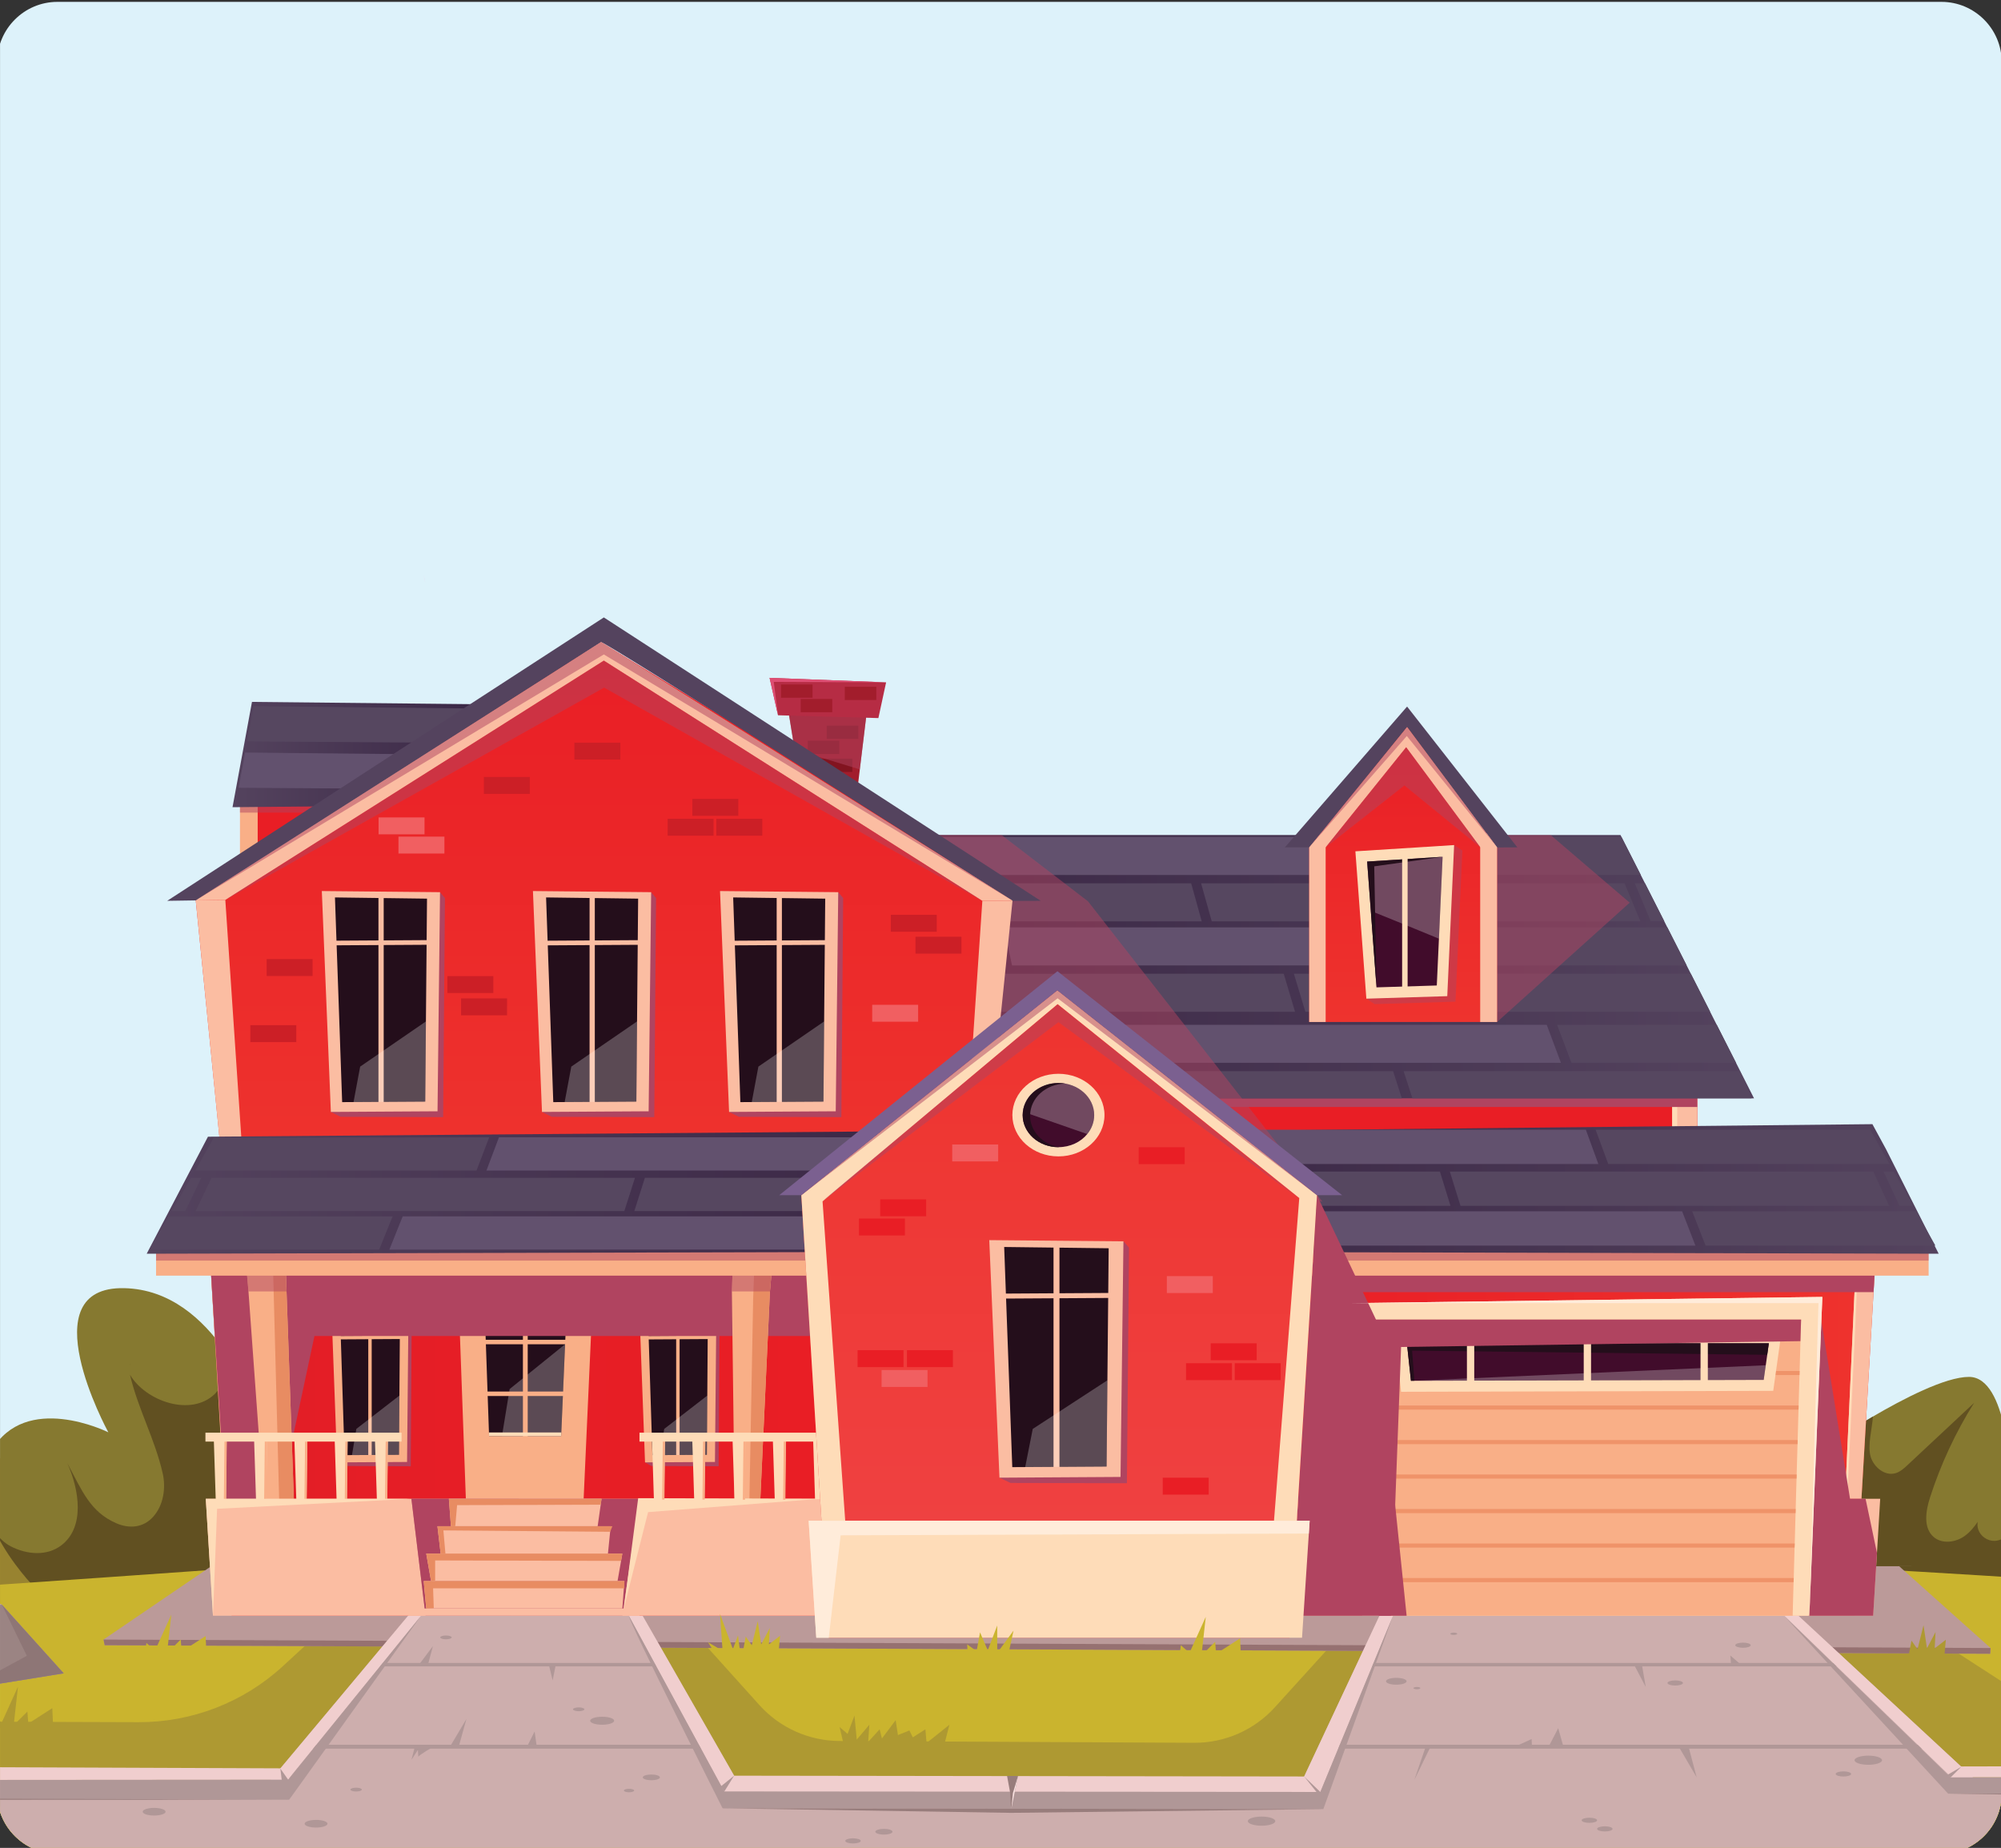 <?xml version="1.0" encoding="utf-8"?>
<!-- Generator: Adobe Illustrator 16.0.0, SVG Export Plug-In . SVG Version: 6.00 Build 0)  -->
<!DOCTYPE svg PUBLIC "-//W3C//DTD SVG 1.1//EN" "http://www.w3.org/Graphics/SVG/1.1/DTD/svg11.dtd">
<svg version="1.1" id="Layer_1" xmlns="http://www.w3.org/2000/svg" xmlns:xlink="http://www.w3.org/1999/xlink" x="0px" y="0px"
	 width="161.482px" height="149.136px" viewBox="0 0 161.482 149.136" enable-background="new 0 0 161.482 149.136"
	 xml:space="preserve">
<rect x="0" y="0" width="161.482" height="149.136" fill="#333333" stroke="none"/>
<g>
	<g>
		<defs>
			<rect id="SVGID_1_" x="0.003" width="161.773" height="149.471"/>
		</defs>
		<clipPath id="SVGID_2_">
			<use xlink:href="#SVGID_1_"  overflow="visible"/>
		</clipPath>
		<g clip-path="url(#SVGID_2_)">
			<defs>
				<rect id="SVGID_3_" x="0.003" width="161.773" height="149.471"/>
			</defs>
			<clipPath id="SVGID_4_">
				<use xlink:href="#SVGID_3_"  overflow="visible"/>
			</clipPath>
			<path clip-path="url(#SVGID_4_)" fill-rule="evenodd" clip-rule="evenodd" fill="#DDF2FA" d="M4.63,0.151h152.052
				c2.671,0,4.857,2.185,4.857,4.856v139.744c0,2.671-2.186,4.856-4.857,4.856H4.63c-2.671,0-4.857-2.186-4.857-4.856V5.008
				C-0.227,2.336,1.959,0.151,4.63,0.151"/>
			<g clip-path="url(#SVGID_4_)">
				<defs>
					<path id="SVGID_5_" d="M4.63,0.151h152.052c2.671,0,4.857,2.185,4.857,4.856v139.744c0,2.671-2.186,4.856-4.857,4.856H4.63
						c-2.671,0-4.857-2.186-4.857-4.856V5.008C-0.227,2.336,1.959,0.151,4.63,0.151"/>
				</defs>
				<clipPath id="SVGID_6_">
					<use xlink:href="#SVGID_5_"  overflow="visible"/>
				</clipPath>
				<g clip-path="url(#SVGID_6_)">
					<defs>
						<path id="SVGID_7_" d="M-96.499,149.978h291.754V125.13c-51.132-3.764-108.174-5.143-159.645-5.143
							c-18.507,0-36.299,0.179-52.83,0.488c-4.934,0.094-9.754,0.197-14.447,0.313c-3.253,0.077-6.447,0.163-9.575,0.252
							c-4.659,0.133-9.175,0.276-13.533,0.43c-2.69,0.094-5.322,0.191-7.885,0.29c-4.892,0.191-9.549,0.394-13.943,0.607
							c-2.402,0.113-4.724,0.232-6.962,0.354c-2.568,0.136-5.028,0.277-7.375,0.421c-1.953,0.119-3.815-0.011-5.56-0.017V149.978z"
							/>
					</defs>
					<clipPath id="SVGID_8_">
						<use xlink:href="#SVGID_7_"  overflow="visible"/>
					</clipPath>
					<linearGradient id="SVGID_9_" gradientUnits="userSpaceOnUse" x1="-96.499" y1="134.982" x2="195.255" y2="134.982">
						<stop  offset="0" style="stop-color:#D6D625"/>
						<stop  offset="0.49" style="stop-color:#E5E646"/>
						<stop  offset="0.659" style="stop-color:#E2E340"/>
						<stop  offset="0.875" style="stop-color:#DBDC30"/>
						<stop  offset="0.99" style="stop-color:#D6D625"/>
						<stop  offset="1" style="stop-color:#D6D625"/>
					</linearGradient>
					<rect x="-96.499" y="119.987" clip-path="url(#SVGID_8_)" fill="url(#SVGID_9_)" width="291.754" height="29.99"/>
				</g>
				<g opacity="0.45" clip-path="url(#SVGID_6_)">
					<g>
						<defs>
							<rect id="SVGID_10_" x="-95.652" y="116.846" width="17.307" height="20.755"/>
						</defs>
						<clipPath id="SVGID_11_">
							<use xlink:href="#SVGID_10_"  overflow="visible"/>
						</clipPath>
						<g clip-path="url(#SVGID_11_)">
							<defs>
								<path id="SVGID_12_" d="M-79.402,122.476c-0.169-0.372-0.357-0.745-0.562-1.111c0.01-0.01,0.023-0.017,0.033-0.028
									c0.475-0.544,1.271-1.608,1.445-2.291c0.057-0.222,0.048-0.401-0.057-0.513c-0.431-0.457-3.28-2.876-4.286-0.956
									c0,0-0.092,0.14-0.208,0.361c-0.843-0.495-1.78-0.734-2.794-0.573c-0.802,0.127-1.501,0.496-2.105,1.022
									c-0.38,0.33-0.723,0.725-1.032,1.158c0.044-0.374-0.057-0.63-0.057-0.63c-0.424,0.371-0.55,0.819-0.573,1.169
									c-0.21-0.614-0.663-0.844-0.663-0.844c-0.099,0.762,0.31,1.266,0.568,1.502c-0.249,0.482-0.467,0.986-0.657,1.493
									c-0.181-0.031-0.367-0.052-0.56-0.05c-1.452,0.009-2.356,0.882-2.905,2.03c-0.155-0.203-0.309-0.265-0.309-0.265
									c-0.107,0.322-0.051,0.616,0.063,0.86c-0.006,0.018-0.012,0.034-0.018,0.052c-0.489-0.069-0.934,0.06-1.166,0.599
									c0,0-0.293,0.53-0.382,1.097c-0.044,0.282-0.037,0.575,0.083,0.813c0.143,0.282,0.526,0.546,0.963,0.728
									c-0.002,0.683,0.057,1.225,0.13,1.467c0.179,0.583,1.479,0.816,2.562,0.91c0.521,0.906,1.241,1.801,2.103,1.943
									c0,0,1.19,2.159,1.1,3.885l0.617-0.12c0,0-1.012-3.539-1.232-3.901c-0.187-0.308,1.727-1.639,2.072-2.68l1.143-0.338
									c0.083,0.041,0.169,0.076,0.258,0.104c1.412,0.45,1.383,1.359,1.517,2.558c0.076,0.678,0.007,5.613,0.007,5.613l0.46,0.06
									c0,0,0.121-4.711-0.085-6.76c0.015,0.003,0.026,0.003,0.026,0.003s-0.182-0.313,0.355-1.022
									c0.452-0.597,2.241-1.211,2.734-2.222c1.253-0.45,2.338-0.922,2.458-0.976C-78.278,125.73-78.659,124.114-79.402,122.476
									 M-89.579,131.846c-0.854,0.136-1.451-0.313-2.031-1.348c0.684,0.047,1.221,0.04,1.221,0.04l2.62-0.775
									C-88.079,130.461-88.746,131.714-89.579,131.846z M-84.075,130.035c-0.014-0.036-0.03-0.066-0.045-0.088
									c-0.199-0.258-0.807-0.519-1.464-0.892c-0.023-0.104-0.082-0.357-0.178-0.708c0.854,0.095,1.614,0.131,2.109,0.057
									c0.148-0.022,0.306-0.053,0.47-0.088c0.252,0.289,0.502,0.509,0.612,0.601c-0.125,0.068-0.239,0.132-0.327,0.187
									C-83.145,129.26-83.814,129.62-84.075,130.035z M-81.13,127.841c-0.236,0.387-0.79,0.715-1.25,0.969
									c-0.112-0.086-0.373-0.295-0.619-0.535c0.611-0.145,1.299-0.362,1.956-0.593C-81.069,127.732-81.096,127.784-81.13,127.841z
									"/>
							</defs>
							<clipPath id="SVGID_13_">
								<use xlink:href="#SVGID_12_"  overflow="visible"/>
							</clipPath>
							
								<linearGradient id="SVGID_14_" gradientUnits="userSpaceOnUse" x1="8.68" y1="149.471" x2="8.68" y2="129.841" gradientTransform="matrix(1 0 0 1 -95.655 -11.87)">
								<stop  offset="0" style="stop-color:#FFFFFF"/>
								<stop  offset="1" style="stop-color:#000001"/>
							</linearGradient>
							<rect x="-95.671" y="115.656" clip-path="url(#SVGID_13_)" fill="url(#SVGID_14_)" width="17.393" height="21.944"/>
						</g>
					</g>
				</g>
				<path clip-path="url(#SVGID_6_)" fill="#AE9932" d="M3.667,129.178l-32.136,3.047c0,0-4.471-2.13-1.654-4.986
					c0.396-0.401,0.937-0.82,1.654-1.247c2.762-1.643,4.294,2.217,4.294,2.217s-0.277-5.956,4.848-4.986
					c0.798,0.151,1.418,0.352,1.897,0.584c-0.244-1.523,0.194-3.247,2.812-4.187c2.582-0.925,4.341-0.525,5.383,0.555
					c0.005-0.061,0.014-0.125,0.022-0.186c0-0.006,0-0.011,0.003-0.017c0.277-1.992,1.64-3.71,5.674-3.399
					c1.078,0.083,2.002,0.327,2.792,0.695C5.063,119.949,3.667,129.178,3.667,129.178"/>
				<path clip-path="url(#SVGID_6_)" fill="#988330" d="M3.667,129.178l-32.136,3.047c0,0-4.471-2.13-1.654-4.986
					c8.782,6.325,12.167-0.831,12.865-2.695c0.103-0.264,0.147-0.422,0.147-0.422c0.271,0.184,0.535,0.353,0.79,0.508
					c5.765,3.519,6.948-0.125,7.133-2.66c0.055-0.751,0.022-1.404-0.002-1.748c-0.011-0.116-0.02-0.196-0.022-0.232
					c-0.003-0.014-0.003-0.022-0.003-0.022c5.879,6.452,7.86,0.543,8.472-2.698C5.063,119.949,3.667,129.178,3.667,129.178"/>
				<path clip-path="url(#SVGID_6_)" fill="#867930" d="M20.935,114.673l-1.662,13.483H2.835c0,0-1.903-1.903-3.152-4.416
					c-1.02-2.056-1.602-4.51-0.358-6.665c2.746-4.757,9.3-1.538,9.417-1.479c-0.122-0.228-6.385-11.815,1.297-11.633
					c3.696,0.086,6.342,2.521,8.101,5.048C20.073,111.786,20.935,114.673,20.935,114.673"/>
				<path clip-path="url(#SVGID_6_)" fill="#615021" d="M20.935,114.673l-1.662,13.483H2.835c0,0-1.903-1.903-3.152-4.416
					c0.305,0.419,0.676,0.798,1.205,1.069c1.261,0.648,2.896,0.81,4.076-0.103c1.895-1.463,1.446-4.443,0.465-6.627
					c1.194,2.228,1.839,3.939,3.964,4.859c1.066,0.46,2.172,0.35,2.953-0.509c0.873-0.959,1.042-2.378,0.787-3.508
					c-0.628-2.784-1.997-5.2-2.643-7.974c1.247,2.123,4.904,3.43,6.843,1.555c0.839-0.812,0.854-2.134,0.806-3.493
					C20.073,111.786,20.935,114.673,20.935,114.673"/>
				<path clip-path="url(#SVGID_6_)" fill="#867930" d="M169.893,125.229c-0.155,1.283-0.488,2.25-1.02,2.516
					c-1.845,0.925-19.946,0-19.946,0l-0.369-11.818c0,0,1.081-0.721,2.59-1.604c2.383-1.396,5.829-3.2,7.751-3.2
					c3.142,0,3.324,8.128,3.324,8.128s3.879-4.804,5.912-3.324C169.582,116.979,170.28,122.058,169.893,125.229"/>
				<path clip-path="url(#SVGID_6_)" fill="#615021" d="M169.893,125.229c-0.155,1.283-0.488,2.25-1.02,2.516
					c-1.845,0.925-19.946,0-19.946,0l-0.369-11.818c0,0,1.081-0.721,2.59-1.604c-0.066,1.008-0.454,2.338-0.183,3.246
					c0.258,0.856,1.161,1.582,2.017,1.324c0.376-0.116,0.682-0.394,0.97-0.665c1.787-1.67,3.574-3.341,5.361-5.011
					c-1.499,2.385-2.698,4.962-3.56,7.644c-0.347,1.08-0.563,2.448,0.299,3.186c0.673,0.576,1.743,0.443,2.468-0.063
					c0.438-0.308,0.782-0.718,1.081-1.164c-0.034,0.208-0.022,0.424,0.047,0.623c0.183,0.549,0.753,0.939,1.33,0.915
					c0.8-0.036,1.382-0.742,1.856-1.389c1.482-2.021,2.961-4.045,4.443-6.066c-0.717,1.82-1.418,3.941-0.454,5.64
					C167.493,123.72,168.815,124.394,169.893,125.229"/>
				<path clip-path="url(#SVGID_6_)" fill="#CAB42E" d="M195.255,129.685v20.293H-96.499v-15.977
					c24.299-1.399,70.631-4.192,125.124-8.126C83.351,121.925,154.927,126.401,195.255,129.685"/>
				<path clip-path="url(#SVGID_6_)" fill="#AE9932" d="M195.255,139.483v6.184l-291.754,0.18v-7.2L11.18,138.99
					c4.314,0.014,8.472-1.599,11.645-4.519l4.299-3.956l28.441,0.74l5.729,6.366c1.646,1.825,3.984,2.875,6.444,2.887l28.632,0.146
					c2.477,0.011,4.843-1.028,6.508-2.862l6.433-7.092l45.066,0.368l11.087,7.176c0.962,0.62,2.081,0.958,3.225,0.97
					L195.255,139.483z"/>
				<polygon clip-path="url(#SVGID_6_)" fill="#BB9A99" points="160.642,133.006 160.609,133.469 92.693,133.161 8.446,132.779 
					8.354,132.322 17.242,126.269 153.268,126.407 				"/>
				<polygon clip-path="url(#SVGID_6_)" fill="#967171" points="160.642,133.006 160.609,133.469 92.693,133.161 8.446,132.779 
					8.354,132.322 				"/>
				<polygon clip-path="url(#SVGID_6_)" fill="#CDAEAD" points="59.797,144.276 21.325,144.276 23.603,141.553 23.835,141.275 
					25.777,138.954 25.943,138.76 29.517,134.488 29.747,134.211 33.097,130.208 51.747,130.208 54.038,134.211 54.196,134.488 
					58.08,141.275 58.099,141.31 58.238,141.553 				"/>
				<polygon clip-path="url(#SVGID_6_)" fill="#CDAEAD" points="160.102,144.276 104.824,144.276 106.163,141.414 106.196,141.345 
					106.293,141.137 111.415,130.208 144.865,130.147 153.974,138.594 				"/>
				<rect x="24.722" y="140.813" clip-path="url(#SVGID_6_)" fill="#B09797" width="32.414" height="0.312"/>
				<rect x="107.279" y="140.813" clip-path="url(#SVGID_6_)" fill="#B09797" width="48.008" height="0.312"/>
				<rect x="110.142" y="134.21" clip-path="url(#SVGID_6_)" fill="#B09797" width="38.508" height="0.277"/>
				<polygon clip-path="url(#SVGID_6_)" fill="#B09797" points="54.196,134.488 29.517,134.488 29.747,134.211 54.038,134.211 				
					"/>
				<polygon clip-path="url(#SVGID_6_)" fill="#F0CECE" points="144.922,130.205 143.825,130.228 158.346,144.276 160.101,144.276 
									"/>
				<polygon clip-path="url(#SVGID_6_)" fill="#F0CECE" points="34.141,130.208 33.097,130.208 25.78,138.954 21.325,144.276 
					22.71,144.276 				"/>
				<path clip-path="url(#SVGID_6_)" fill="#E8DFEE" d="M34.186,46.385c0.066,0.238,0.116,0.477,0.146,0.718
					C34.271,46.864,34.224,46.626,34.186,46.385"/>
				<path clip-path="url(#SVGID_6_)" fill="#615021" d="M10.468,110.073c0.009,0.033,0.014,0.066,0.022,0.097
					c-0.005-0.011-0.011-0.02-0.017-0.03C10.462,110.12,10.468,110.095,10.468,110.073"/>
				<polygon clip-path="url(#SVGID_6_)" fill="#CDAEAD" points="195.255,143.45 195.255,149.978 -96.499,149.978 -96.499,143.714 
					23.275,143.605 24.517,143.605 				"/>
				<polygon clip-path="url(#SVGID_6_)" fill="#F0CECE" points="112.497,130.217 111.415,130.208 105.247,143.373 59.244,143.309 
					51.747,130.208 50.633,130.208 58.451,144.588 106.552,144.622 				"/>
				<polygon clip-path="url(#SVGID_6_)" fill="#E91E25" points="19.688,64.591 19.688,69.946 30.77,70.131 29.477,60.527 				"/>
				<rect x="19.366" y="63.852" clip-path="url(#SVGID_6_)" fill="#F9AF87" width="1.43" height="6.51"/>
				<g opacity="0.5" clip-path="url(#SVGID_6_)">
					<g>
						<defs>
							<rect id="SVGID_15_" x="19.366" y="64.511" width="8.264" height="1.072"/>
						</defs>
						<clipPath id="SVGID_16_">
							<use xlink:href="#SVGID_15_"  overflow="visible"/>
						</clipPath>
						<rect x="19.366" y="64.511" clip-path="url(#SVGID_16_)" fill="#B04460" width="8.264" height="1.072"/>
					</g>
				</g>
				<g clip-path="url(#SVGID_6_)">
					<defs>
						<polygon id="SVGID_17_" points="19.81,59.491 18.765,65.146 38.343,64.96 38.404,59.618 38.435,56.834 20.335,56.648 						
							"/>
					</defs>
					<clipPath id="SVGID_18_">
						<use xlink:href="#SVGID_17_"  overflow="visible"/>
					</clipPath>
					<linearGradient id="SVGID_19_" gradientUnits="userSpaceOnUse" x1="18.765" y1="60.897" x2="38.435" y2="60.897">
						<stop  offset="0" style="stop-color:#54435E"/>
						<stop  offset="0.99" style="stop-color:#3B2846"/>
						<stop  offset="1" style="stop-color:#3B2846"/>
					</linearGradient>
					<rect x="18.765" y="56.648" clip-path="url(#SVGID_18_)" fill="url(#SVGID_19_)" width="19.67" height="8.497"/>
				</g>
				<path clip-path="url(#SVGID_6_)" fill="#564760" d="M38.573,57.181l-0.031,2.784c-3.427-0.022-15.323-0.103-18.595-0.128
					l0.527-2.842L38.573,57.181z"/>
				<path clip-path="url(#SVGID_6_)" fill="#62516E" d="M37.881,60.92l-0.031,2.785c-3.427-0.022-15.323-0.103-18.595-0.128
					l0.526-2.842L37.881,60.92z"/>
				<polygon clip-path="url(#SVGID_6_)" fill="#A21D2C" points="70.075,56.404 69.959,57.377 69.925,57.659 69.654,59.903 
					69.388,62.096 69.114,64.375 64.745,61.383 64.213,61.015 64.127,60.491 63.678,57.726 63.612,57.313 63.362,55.775 				"/>
				<rect x="65.187" y="59.78" clip-path="url(#SVGID_6_)" fill="#821420" width="2.545" height="1.069"/>
				<rect x="66.238" y="61.228" clip-path="url(#SVGID_6_)" fill="#821420" width="2.545" height="1.07"/>
				<rect x="66.72" y="58.563" clip-path="url(#SVGID_6_)" fill="#821420" width="2.545" height="1.069"/>
				<g opacity="0.5" clip-path="url(#SVGID_6_)">
					<g>
						<defs>
							<rect id="SVGID_20_" x="63.678" y="57.377" width="6.281" height="4.718"/>
						</defs>
						<clipPath id="SVGID_21_">
							<use xlink:href="#SVGID_20_"  overflow="visible"/>
						</clipPath>
						<polygon clip-path="url(#SVGID_21_)" fill="#B04460" points="69.959,57.377 69.925,57.659 69.654,59.903 69.388,62.095 
							64.127,60.491 63.678,57.727 						"/>
					</g>
				</g>
				<polygon clip-path="url(#SVGID_6_)" fill="#B62C44" points="71.51,55.069 70.886,57.954 62.786,57.726 62.106,54.707 				"/>
				<rect x="63.028" y="55.242" clip-path="url(#SVGID_6_)" fill="#A21D2C" width="2.545" height="1.07"/>
				<rect x="64.619" y="56.413" clip-path="url(#SVGID_6_)" fill="#A21D2C" width="2.545" height="1.07"/>
				<rect x="68.175" y="55.427" clip-path="url(#SVGID_6_)" fill="#A21D2C" width="2.545" height="1.07"/>
				<polygon clip-path="url(#SVGID_6_)" fill="#DE4E73" points="62.786,57.726 62.106,54.707 71.51,55.069 62.444,55.032 				"/>
				<g clip-path="url(#SVGID_6_)">
					<defs>
						<polygon id="SVGID_22_" points="67.372,92.626 16.417,92.626 16.988,102.104 17.116,104.282 18.121,120.959 18.688,130.401 
							67.372,130.401 						"/>
					</defs>
					<clipPath id="SVGID_23_">
						<use xlink:href="#SVGID_22_"  overflow="visible"/>
					</clipPath>
					<linearGradient id="SVGID_24_" gradientUnits="userSpaceOnUse" x1="16.417" y1="111.514" x2="67.372" y2="111.514">
						<stop  offset="0" style="stop-color:#E11E26"/>
						<stop  offset="0.01" style="stop-color:#E11E26"/>
						<stop  offset="0.275" style="stop-color:#E51E26"/>
						<stop  offset="1" style="stop-color:#E91E25"/>
					</linearGradient>
					<rect x="16.417" y="92.626" clip-path="url(#SVGID_23_)" fill="url(#SVGID_24_)" width="50.955" height="37.775"/>
				</g>
				<g clip-path="url(#SVGID_6_)">
					<g>
						<defs>
							<rect id="SVGID_25_" x="27.207" y="104.928" width="6.026" height="13.409"/>
						</defs>
						<clipPath id="SVGID_26_">
							<use xlink:href="#SVGID_25_"  overflow="visible"/>
						</clipPath>
						<polygon clip-path="url(#SVGID_26_)" fill="#B04460" points="32.973,104.928 33.233,105.277 33.147,118.337 27.724,118.315 
							27.207,118.023 						"/>
					</g>
				</g>
				<polygon clip-path="url(#SVGID_6_)" fill="#F9AF87" points="32.85,117.989 27.207,118.023 26.719,104.855 32.973,104.928 				
					"/>
				<polygon clip-path="url(#SVGID_6_)" fill="#240E1B" points="32.285,105.313 32.232,112.632 32.2,117.413 27.804,117.439 
					27.415,105.236 				"/>
				<rect x="29.72" y="105.003" clip-path="url(#SVGID_6_)" fill="#F9AF87" width="0.276" height="12.838"/>
				
					<rect x="27.126" y="107.796" transform="matrix(1 -0.006 0.006 1 -0.666 0.187)" clip-path="url(#SVGID_6_)" fill="#F9AF87" width="5.534" height="0.277"/>
				<g opacity="0.25" clip-path="url(#SVGID_6_)">
					<g>
						<defs>
							<rect id="SVGID_27_" x="28.406" y="112.632" width="3.827" height="4.805"/>
						</defs>
						<clipPath id="SVGID_28_">
							<use xlink:href="#SVGID_27_"  overflow="visible"/>
						</clipPath>
						<polygon clip-path="url(#SVGID_28_)" fill="#FFFFFF" points="32.232,112.632 32.2,117.413 28.406,117.437 28.756,115.322 
													"/>
					</g>
				</g>
				<g clip-path="url(#SVGID_6_)">
					<g>
						<defs>
							<rect id="SVGID_29_" x="52.054" y="104.928" width="6.026" height="13.409"/>
						</defs>
						<clipPath id="SVGID_30_">
							<use xlink:href="#SVGID_29_"  overflow="visible"/>
						</clipPath>
						<polygon clip-path="url(#SVGID_30_)" fill="#B04460" points="57.82,104.928 58.08,105.277 57.995,118.337 52.571,118.315 
							52.054,118.023 						"/>
					</g>
				</g>
				<polygon clip-path="url(#SVGID_6_)" fill="#F9AF87" points="57.697,117.989 52.054,118.023 51.566,104.855 57.819,104.928 				
					"/>
				<polygon clip-path="url(#SVGID_6_)" fill="#240E1B" points="57.131,105.313 57.079,112.632 57.046,117.413 52.65,117.439 
					52.261,105.236 				"/>
				<rect x="54.567" y="105.003" clip-path="url(#SVGID_6_)" fill="#F9AF87" width="0.277" height="12.838"/>
				
					<rect x="51.972" y="107.796" transform="matrix(1 -0.006 0.006 1 -0.666 0.34)" clip-path="url(#SVGID_6_)" fill="#F9AF87" width="5.534" height="0.277"/>
				<g opacity="0.25" clip-path="url(#SVGID_6_)">
					<g>
						<defs>
							<rect id="SVGID_31_" x="53.252" y="112.632" width="3.827" height="4.805"/>
						</defs>
						<clipPath id="SVGID_32_">
							<use xlink:href="#SVGID_31_"  overflow="visible"/>
						</clipPath>
						<polygon clip-path="url(#SVGID_32_)" fill="#FFFFFF" points="57.079,112.632 57.046,117.413 53.252,117.437 53.603,115.322 
													"/>
					</g>
				</g>
				<polygon clip-path="url(#SVGID_6_)" fill="#F9AF87" points="47.097,121.031 37.597,121.031 36.998,104.504 47.845,104.43 				
					"/>
				<polygon clip-path="url(#SVGID_6_)" fill="#240E1B" points="45.742,105.278 45.604,108.488 45.286,115.903 39.469,115.903 
					39.101,105.327 				"/>
				<g opacity="0.25" clip-path="url(#SVGID_6_)">
					<g>
						<defs>
							<rect id="SVGID_33_" x="40.509" y="108.488" width="5.095" height="7.415"/>
						</defs>
						<clipPath id="SVGID_34_">
							<use xlink:href="#SVGID_33_"  overflow="visible"/>
						</clipPath>
						<polygon clip-path="url(#SVGID_34_)" fill="#FFFFFF" points="45.604,108.488 45.286,115.903 40.509,115.903 41.128,112.105 
													"/>
					</g>
				</g>
				<rect x="42.2" y="105.058" clip-path="url(#SVGID_6_)" fill="#F9AF87" width="0.387" height="12.008"/>
				<rect x="38.464" y="108.128" clip-path="url(#SVGID_6_)" fill="#F9AF87" width="7.969" height="0.36"/>
				<rect x="38.464" y="112.307" clip-path="url(#SVGID_6_)" fill="#F9AF87" width="7.969" height="0.359"/>
				<rect x="78.686" y="88.492" clip-path="url(#SVGID_6_)" fill="#E91E25" width="58.289" height="4.428"/>
				<rect x="134.946" y="88.492" clip-path="url(#SVGID_6_)" fill="#FBBDA2" width="2.029" height="4.428"/>
				<rect x="134.946" y="88.492" clip-path="url(#SVGID_6_)" fill="#FEDCB8" width="0.406" height="4.428"/>
				<g clip-path="url(#SVGID_6_)">
					<g>
						<defs>
							<rect id="SVGID_35_" x="78.686" y="88.492" width="58.289" height="0.849"/>
						</defs>
						<clipPath id="SVGID_36_">
							<use xlink:href="#SVGID_35_"  overflow="visible"/>
						</clipPath>
						<rect x="78.686" y="88.492" clip-path="url(#SVGID_36_)" fill="#B04460" width="58.289" height="0.849"/>
					</g>
				</g>
				<g clip-path="url(#SVGID_6_)">
					<defs>
						<polygon id="SVGID_37_" points="74.109,67.393 74.128,67.539 74.596,71.29 74.981,74.359 75.042,74.845 75.425,77.914 
							75.511,78.59 75.893,81.659 76.026,82.707 76.408,85.776 76.494,86.449 76.497,86.48 76.766,88.641 141.551,88.641 
							140.099,85.776 138.542,82.707 138.426,82.479 138.011,81.659 136.454,78.59 136.113,77.914 134.556,74.847 134.31,74.356 
							132.752,71.287 132.412,70.614 130.854,67.547 130.777,67.393 						"/>
					</defs>
					<clipPath id="SVGID_38_">
						<use xlink:href="#SVGID_37_"  overflow="visible"/>
					</clipPath>
					<linearGradient id="SVGID_39_" gradientUnits="userSpaceOnUse" x1="74.109" y1="78.017" x2="141.551" y2="78.017">
						<stop  offset="0" style="stop-color:#3B2846"/>
						<stop  offset="0.01" style="stop-color:#3B2846"/>
						<stop  offset="1" style="stop-color:#54435E"/>
					</linearGradient>
					<rect x="74.109" y="67.393" clip-path="url(#SVGID_38_)" fill="url(#SVGID_39_)" width="67.442" height="21.248"/>
				</g>
				<polygon clip-path="url(#SVGID_6_)" fill="#564760" points="132.412,70.614 109.714,70.614 108.694,67.547 130.854,67.547 				
					"/>
				<polygon clip-path="url(#SVGID_6_)" fill="#62516E" points="108.915,70.615 74.835,70.615 74.244,67.546 107.904,67.546 				"/>
				<polygon clip-path="url(#SVGID_6_)" fill="#564760" points="73.873,70.615 39.793,70.615 39.633,67.546 73.293,67.546 				"/>
				<polygon clip-path="url(#SVGID_6_)" fill="#564760" points="132.381,74.358 97.789,74.358 96.929,71.289 131.101,71.289 				"/>
				<polygon clip-path="url(#SVGID_6_)" fill="#564760" points="96.98,74.358 62.389,74.358 61.957,71.289 96.129,71.289 				"/>
				<polygon clip-path="url(#SVGID_6_)" fill="#564760" points="61.412,74.358 26.821,74.358 26.821,71.289 60.993,71.289 				"/>
				<polygon clip-path="url(#SVGID_6_)" fill="#564760" points="134.31,74.356 133.218,74.356 131.929,71.287 132.752,71.287 				
					"/>
				<polygon clip-path="url(#SVGID_6_)" fill="#564760" points="136.113,77.914 117.57,77.914 116.487,74.848 134.556,74.848 				
					"/>
				<polygon clip-path="url(#SVGID_6_)" fill="#62516E" points="116.749,77.915 81.671,77.915 81.016,74.846 115.674,74.846 				"/>
				<polygon clip-path="url(#SVGID_6_)" fill="#564760" points="80.681,77.915 45.604,77.915 45.379,74.846 80.038,74.846 				"/>
				<polygon clip-path="url(#SVGID_6_)" fill="#564760" points="138.011,81.659 105.345,81.659 104.419,78.59 136.454,78.59 				"/>
				<polygon clip-path="url(#SVGID_6_)" fill="#564760" points="104.512,81.658 68.923,81.658 68.428,78.589 103.598,78.589 				"/>
				<polygon clip-path="url(#SVGID_6_)" fill="#564760" points="67.919,81.658 32.331,81.658 32.266,78.589 67.436,78.589 				"/>
				<polygon clip-path="url(#SVGID_6_)" fill="#564760" points="140.099,85.776 126.818,85.776 125.66,82.707 138.542,82.707 				
					"/>
				<polygon clip-path="url(#SVGID_6_)" fill="#62516E" points="125.969,85.776 89.82,85.776 89.091,82.707 124.822,82.707 				"/>
				<polygon clip-path="url(#SVGID_6_)" fill="#564760" points="88.799,85.776 52.649,85.776 52.351,82.707 88.082,82.707 				"/>
				<polygon clip-path="url(#SVGID_6_)" fill="#564760" points="140.419,86.449 113.273,86.449 113.985,88.642 141.354,88.642 				
					"/>
				<polygon clip-path="url(#SVGID_6_)" fill="#564760" points="76.595,88.642 76.188,86.449 112.424,86.449 113.129,88.642 				"/>
				<polygon clip-path="url(#SVGID_6_)" fill="#564760" points="75.164,86.449 75.562,88.642 57.047,88.642 56.373,86.449 				"/>
				<g opacity="0.5" clip-path="url(#SVGID_6_)">
					<g>
						<defs>
							<rect id="SVGID_40_" x="120.413" y="67.392" width="11.103" height="15.088"/>
						</defs>
						<clipPath id="SVGID_41_">
							<use xlink:href="#SVGID_40_"  overflow="visible"/>
						</clipPath>
						<polygon clip-path="url(#SVGID_41_)" fill="#B04460" points="131.516,72.851 120.815,82.479 120.413,67.392 125.136,67.392 
													"/>
					</g>
				</g>
				<g clip-path="url(#SVGID_6_)">
					<defs>
						<polygon id="SVGID_42_" points="120.815,82.479 120.815,68.388 119.979,67.264 113.528,58.573 106.556,67.264 105.652,68.388 
							105.652,82.479 						"/>
					</defs>
					<clipPath id="SVGID_43_">
						<use xlink:href="#SVGID_42_"  overflow="visible"/>
					</clipPath>
					<linearGradient id="SVGID_44_" gradientUnits="userSpaceOnUse" x1="113.234" y1="82.48" x2="113.234" y2="58.573">
						<stop  offset="0" style="stop-color:#EE332E"/>
						<stop  offset="1" style="stop-color:#E91E25"/>
					</linearGradient>
					<rect x="105.652" y="58.573" clip-path="url(#SVGID_43_)" fill="url(#SVGID_44_)" width="15.163" height="23.906"/>
				</g>
				<polygon clip-path="url(#SVGID_6_)" fill="#54435E" points="105.674,68.387 113.553,58.685 120.789,68.396 122.45,68.387 
					113.553,57.023 103.688,68.387 				"/>
				<polygon clip-path="url(#SVGID_6_)" fill="#FBBDA2" points="106.979,68.387 113.479,60.307 119.466,68.387 120.816,68.396 
					113.553,58.685 105.675,68.387 				"/>
				<polygon clip-path="url(#SVGID_6_)" fill="#FBBDA2" points="106.981,67.264 106.981,82.479 105.653,82.479 105.653,68.388 
					106.613,67.233 				"/>
				<polygon clip-path="url(#SVGID_6_)" fill="#FBBDA2" points="120.815,68.388 120.815,82.479 119.452,82.479 119.452,67.264 
					119.979,67.264 				"/>
				<g opacity="0.5" clip-path="url(#SVGID_6_)">
					<g>
						<defs>
							<rect id="SVGID_45_" x="110.044" y="68.193" width="7.969" height="12.847"/>
						</defs>
						<clipPath id="SVGID_46_">
							<use xlink:href="#SVGID_45_"  overflow="visible"/>
						</clipPath>
						<polygon clip-path="url(#SVGID_46_)" fill="#B04460" points="117.459,80.839 110.93,81.04 110.284,80.607 110.044,69.148 
							117.349,68.193 118.013,68.645 						"/>
					</g>
				</g>
				<polygon clip-path="url(#SVGID_6_)" fill="#FEDCB8" points="116.795,80.396 110.266,80.598 109.38,68.706 117.349,68.202 				
					"/>
				<polygon clip-path="url(#SVGID_6_)" fill="#410C2B" points="116.419,69.149 116.123,75.759 115.95,79.535 111.084,79.686 
					110.625,73.515 110.328,69.534 				"/>
				<g opacity="0.5" clip-path="url(#SVGID_6_)">
					<g>
						<defs>
							<rect id="SVGID_47_" x="106.979" y="60.307" width="12.487" height="8.08"/>
						</defs>
						<clipPath id="SVGID_48_">
							<use xlink:href="#SVGID_47_"  overflow="visible"/>
						</clipPath>
						<polygon clip-path="url(#SVGID_48_)" fill="#B04460" points="106.979,68.387 113.479,60.307 119.466,68.387 113.337,63.388 
													"/>
					</g>
				</g>
				<g opacity="0.25" clip-path="url(#SVGID_6_)">
					<g>
						<defs>
							<rect id="SVGID_49_" x="110.328" y="69.149" width="6.091" height="6.609"/>
						</defs>
						<clipPath id="SVGID_50_">
							<use xlink:href="#SVGID_49_"  overflow="visible"/>
						</clipPath>
						<path clip-path="url(#SVGID_50_)" fill="#FFFFFF" d="M116.419,69.149l-0.296,6.609c-1.877-0.774-3.932-1.615-5.499-2.244
							l-0.296-3.98L116.419,69.149z"/>
					</g>
				</g>
				<polygon clip-path="url(#SVGID_6_)" fill="#240E1B" points="111.085,79.687 110.33,69.533 116.42,69.147 110.902,69.918 				"/>
				<rect x="113.153" y="68.774" clip-path="url(#SVGID_6_)" fill="#FEDCB8" width="0.442" height="11.491"/>
				<g opacity="0.5" clip-path="url(#SVGID_6_)">
					<g>
						<defs>
							<rect id="SVGID_51_" x="105.653" y="58.684" width="15.162" height="9.704"/>
						</defs>
						<clipPath id="SVGID_52_">
							<use xlink:href="#SVGID_51_"  overflow="visible"/>
						</clipPath>
						<polygon clip-path="url(#SVGID_52_)" fill="#B04460" points="105.653,68.388 113.553,58.684 120.815,68.388 113.531,59.403 
													"/>
					</g>
				</g>
				<g clip-path="url(#SVGID_6_)">
					<defs>
						<polygon id="SVGID_53_" points="15.749,72.187 17.962,94.321 79.498,94.321 81.711,72.187 48.508,51.822 						"/>
					</defs>
					<clipPath id="SVGID_54_">
						<use xlink:href="#SVGID_53_"  overflow="visible"/>
					</clipPath>
					<linearGradient id="SVGID_55_" gradientUnits="userSpaceOnUse" x1="48.73" y1="94.321" x2="48.73" y2="51.822">
						<stop  offset="0" style="stop-color:#EE332E"/>
						<stop  offset="1" style="stop-color:#E91E25"/>
					</linearGradient>
					<rect x="15.749" y="51.822" clip-path="url(#SVGID_54_)" fill="url(#SVGID_55_)" width="65.962" height="42.499"/>
				</g>
				<polygon clip-path="url(#SVGID_6_)" fill="#FBBDA2" points="15.797,72.656 17.704,91.776 19.472,91.757 18.183,72.629 				"/>
				<polygon clip-path="url(#SVGID_6_)" fill="#FEDCB8" points="39.457,115.608 39.467,115.903 45.284,115.903 45.297,115.608 				
					"/>
				<polygon clip-path="url(#SVGID_6_)" fill="#F9AF87" points="17.044,103.01 18.099,121.015 19.423,121.015 18.597,103.01 				"/>
				<g clip-path="url(#SVGID_6_)">
					<g>
						<defs>
							<rect id="SVGID_56_" x="16.988" y="101.848" width="53.656" height="21.36"/>
						</defs>
						<clipPath id="SVGID_57_">
							<use xlink:href="#SVGID_56_"  overflow="visible"/>
						</clipPath>
						<polygon clip-path="url(#SVGID_57_)" fill="#B04460" points="18.184,121.438 16.988,102.104 70.644,101.848 70.312,122.876 
							67.656,123.208 66.106,107.824 25.377,107.824 22.531,121.158 						"/>
					</g>
				</g>
				<g clip-path="url(#SVGID_6_)">
					<defs>
						<polygon id="SVGID_58_" points="151.88,92.626 102.15,92.626 102.15,130.401 149.667,130.401 150.22,120.959 						"/>
					</defs>
					<clipPath id="SVGID_59_">
						<use xlink:href="#SVGID_58_"  overflow="visible"/>
					</clipPath>
					<linearGradient id="SVGID_60_" gradientUnits="userSpaceOnUse" x1="102.15" y1="111.514" x2="151.88" y2="111.514">
						<stop  offset="0" style="stop-color:#E91E25"/>
						<stop  offset="1" style="stop-color:#EE332E"/>
					</linearGradient>
					<rect x="102.15" y="92.626" clip-path="url(#SVGID_59_)" fill="url(#SVGID_60_)" width="49.729" height="37.775"/>
				</g>
				<polygon clip-path="url(#SVGID_6_)" fill="#FBBDA2" points="151.274,102.954 150.22,120.959 148.896,120.959 149.722,102.954 
									"/>
				<polygon clip-path="url(#SVGID_6_)" fill="#FEDCB8" points="149.722,102.954 148.896,120.959 149.08,120.959 149.906,102.954 
									"/>
				<g clip-path="url(#SVGID_6_)">
					<g>
						<defs>
							<rect id="SVGID_61_" x="97.56" y="102.104" width="53.766" height="2.178"/>
						</defs>
						<clipPath id="SVGID_62_">
							<use xlink:href="#SVGID_61_"  overflow="visible"/>
						</clipPath>
						<polygon clip-path="url(#SVGID_62_)" fill="#B04460" points="151.326,102.104 151.198,104.282 97.56,104.282 97.56,102.104 
													"/>
					</g>
				</g>
				<polygon clip-path="url(#SVGID_6_)" fill="#F9AF87" points="23.717,121.105 22.531,121.158 21.282,121.216 20.052,104.229 
					19.879,102.237 19.844,101.848 23.053,102.18 23.053,102.237 23.062,102.494 23.124,104.229 				"/>
				<polygon clip-path="url(#SVGID_6_)" fill="#F9AF87" points="62.343,101.848 62.308,102.237 62.272,102.64 62.135,104.229 
					61.347,121.251 60.475,121.188 59.279,121.105 59.063,104.229 59.134,102.237 59.134,102.18 				"/>
				<polygon clip-path="url(#SVGID_6_)" fill="#E88C62" points="23.717,121.105 22.531,121.158 22.097,104.712 22.044,102.72 
					22.04,102.662 23.062,102.494 23.124,104.229 				"/>
				<polygon clip-path="url(#SVGID_6_)" fill="#E88C62" points="62.272,102.64 62.135,104.229 61.347,121.251 60.475,121.189 
					60.78,104.84 60.851,102.848 60.851,102.786 				"/>
				<g opacity="0.5" clip-path="url(#SVGID_6_)">
					<g>
						<defs>
							<rect id="SVGID_63_" x="19.879" y="102.237" width="3.245" height="1.992"/>
						</defs>
						<clipPath id="SVGID_64_">
							<use xlink:href="#SVGID_63_"  overflow="visible"/>
						</clipPath>
						<polygon clip-path="url(#SVGID_64_)" fill="#B04460" points="23.124,104.229 20.052,104.229 19.879,102.237 23.053,102.237 
													"/>
					</g>
				</g>
				<g opacity="0.5" clip-path="url(#SVGID_6_)">
					<g>
						<defs>
							<rect id="SVGID_65_" x="59.063" y="102.237" width="3.245" height="1.992"/>
						</defs>
						<clipPath id="SVGID_66_">
							<use xlink:href="#SVGID_65_"  overflow="visible"/>
						</clipPath>
						<polygon clip-path="url(#SVGID_66_)" fill="#B04460" points="62.308,102.237 62.135,104.229 59.063,104.229 59.134,102.237 
													"/>
					</g>
				</g>
				<rect x="12.594" y="100.962" clip-path="url(#SVGID_6_)" fill="#F9AF87" width="143.048" height="1.992"/>
				<g opacity="0.5" clip-path="url(#SVGID_6_)">
					<g>
						<defs>
							<rect id="SVGID_67_" x="12.594" y="100.962" width="143.048" height="0.774"/>
						</defs>
						<clipPath id="SVGID_68_">
							<use xlink:href="#SVGID_67_"  overflow="visible"/>
						</clipPath>
						<rect x="12.594" y="100.962" clip-path="url(#SVGID_68_)" fill="#B04460" width="143.048" height="0.774"/>
					</g>
				</g>
				<g clip-path="url(#SVGID_6_)">
					<defs>
						<polygon id="SVGID_69_" points="95.51,91.298 95.745,99.063 95.803,101.037 113.958,101.081 114.604,101.081 137.479,101.139 
							138.014,101.139 156.453,101.184 155.589,99.466 155.386,99.063 154.062,96.442 153.73,95.778 152.207,92.754 151.105,90.727 
													"/>
					</defs>
					<clipPath id="SVGID_70_">
						<use xlink:href="#SVGID_69_"  overflow="visible"/>
					</clipPath>
					<linearGradient id="SVGID_71_" gradientUnits="userSpaceOnUse" x1="95.51" y1="95.955" x2="156.453" y2="95.955">
						<stop  offset="0" style="stop-color:#3B2846"/>
						<stop  offset="0.01" style="stop-color:#3B2846"/>
						<stop  offset="1" style="stop-color:#54435E"/>
					</linearGradient>
					<rect x="95.51" y="90.727" clip-path="url(#SVGID_70_)" fill="url(#SVGID_71_)" width="60.943" height="10.457"/>
				</g>
				<polygon clip-path="url(#SVGID_6_)" fill="#564760" points="152.485,93.942 129.788,93.942 128.768,91.176 150.928,91.176 				
					"/>
				<polygon clip-path="url(#SVGID_6_)" fill="#62516E" points="128.989,93.943 94.909,93.943 94.317,91.175 127.978,91.175 				"/>
				<polygon clip-path="url(#SVGID_6_)" fill="#564760" points="93.738,92.947 93.738,93.943 93.947,93.943 				"/>
				<polygon clip-path="url(#SVGID_6_)" fill="#564760" points="152.455,97.32 117.863,97.32 117.002,94.552 151.174,94.552 				"/>
				<polygon clip-path="url(#SVGID_6_)" fill="#564760" points="93.738,97.32 117.054,97.32 116.203,94.552 93.738,94.552 				"/>
				<polygon clip-path="url(#SVGID_6_)" fill="#564760" points="154.383,97.318 153.292,97.318 152.003,94.55 152.826,94.55 				"/>
				<polygon clip-path="url(#SVGID_6_)" fill="#564760" points="156.186,100.527 137.644,100.527 136.561,97.761 154.629,97.761 
									"/>
				<polygon clip-path="url(#SVGID_6_)" fill="#62516E" points="136.822,100.528 101.745,100.528 101.089,97.759 135.748,97.759 
									"/>
				<polygon clip-path="url(#SVGID_6_)" fill="#564760" points="93.738,100.528 100.755,100.528 100.111,97.759 93.738,97.759 				
					"/>
				<g clip-path="url(#SVGID_6_)">
					<defs>
						<polygon id="SVGID_72_" points="16.782,91.739 11.838,101.184 72.489,101.036 72.784,91.297 						"/>
					</defs>
					<clipPath id="SVGID_73_">
						<use xlink:href="#SVGID_72_"  overflow="visible"/>
					</clipPath>
					<linearGradient id="SVGID_74_" gradientUnits="userSpaceOnUse" x1="11.838" y1="96.24" x2="72.784" y2="96.24">
						<stop  offset="0" style="stop-color:#54435E"/>
						<stop  offset="0.99" style="stop-color:#3B2846"/>
						<stop  offset="1" style="stop-color:#3B2846"/>
					</linearGradient>
					<rect x="11.838" y="91.297" clip-path="url(#SVGID_73_)" fill="url(#SVGID_74_)" width="60.946" height="9.887"/>
				</g>
				<polygon clip-path="url(#SVGID_6_)" fill="#564760" points="15.76,94.469 38.457,94.469 39.477,91.788 17.241,91.832 				"/>
				<polygon clip-path="url(#SVGID_6_)" fill="#62516E" points="39.256,94.47 73.336,94.47 73.927,91.786 40.267,91.786 				"/>
				<polygon clip-path="url(#SVGID_6_)" fill="#564760" points="74.506,93.505 74.506,94.47 74.298,94.47 				"/>
				<polygon clip-path="url(#SVGID_6_)" fill="#564760" points="15.79,97.742 50.382,97.742 51.242,95.059 17.07,95.059 				"/>
				<polygon clip-path="url(#SVGID_6_)" fill="#564760" points="74.506,97.742 51.19,97.742 52.042,95.059 74.506,95.059 				"/>
				<polygon clip-path="url(#SVGID_6_)" fill="#564760" points="13.862,97.74 14.953,97.74 16.242,95.057 15.419,95.057 				"/>
				<polygon clip-path="url(#SVGID_6_)" fill="#564760" points="12.058,100.851 30.6,100.851 31.684,98.17 13.615,98.17 				"/>
				<polygon clip-path="url(#SVGID_6_)" fill="#62516E" points="31.422,100.852 66.5,100.852 67.155,98.168 32.497,98.168 				"/>
				<polygon clip-path="url(#SVGID_6_)" fill="#564760" points="74.506,100.852 67.49,100.852 68.133,98.168 74.506,98.168 				"/>
				<g opacity="0.5" clip-path="url(#SVGID_6_)">
					<g>
						<defs>
							<rect id="SVGID_75_" x="74.11" y="67.392" width="32.614" height="29.586"/>
						</defs>
						<clipPath id="SVGID_76_">
							<use xlink:href="#SVGID_75_"  overflow="visible"/>
						</clipPath>
						<polygon clip-path="url(#SVGID_76_)" fill="#B04460" points="80.064,88.642 81.711,72.187 74.128,67.538 74.11,67.392 
							80.83,67.392 87.799,72.739 100.216,88.642 106.724,96.978 79.648,92.808 						"/>
					</g>
				</g>
				<polygon clip-path="url(#SVGID_6_)" fill="#FBBDA2" points="151.733,120.959 151.473,125.328 151.167,130.401 17.187,130.401 
					16.607,120.959 				"/>
				<path clip-path="url(#SVGID_6_)" fill="#54435E" d="M15.896,72.666l32.612-20.844c0.408,0,28.762,18.067,33.203,20.89
					l2.275-0.01L48.73,49.83L13.493,72.702L15.896,72.666z"/>
				<g clip-path="url(#SVGID_6_)">
					<g>
						<defs>
							<rect id="SVGID_77_" x="145.931" y="105.168" width="5.542" height="25.233"/>
						</defs>
						<clipPath id="SVGID_78_">
							<use xlink:href="#SVGID_77_"  overflow="visible"/>
						</clipPath>
						<polygon clip-path="url(#SVGID_78_)" fill="#B04460" points="151.473,125.328 151.167,130.401 145.931,130.401 
							146.272,120.846 146.753,105.168 149.299,120.959 150.552,120.959 						"/>
					</g>
				</g>
				<polygon clip-path="url(#SVGID_6_)" fill="#FEDCB8" points="146.014,130.401 109.934,130.401 109.122,105.168 147.065,104.67 
									"/>
				<polygon clip-path="url(#SVGID_6_)" fill="#F9AF87" points="145.35,106.496 145.23,110.648 145.221,110.976 145.15,113.433 
					145.142,113.765 145.071,116.218 145.062,116.55 144.991,119.002 144.982,119.334 144.912,121.787 144.903,122.118 
					144.836,124.571 144.823,124.903 144.757,127.355 144.743,127.692 144.668,130.401 111.275,130.401 111.191,127.692 
					111.177,127.355 111.103,124.903 111.094,124.571 111.014,122.118 111.005,121.787 110.925,119.334 110.917,119.002 
					110.837,116.55 110.828,116.218 110.753,113.765 110.739,113.433 110.664,110.976 110.655,110.648 110.522,106.496 				"/>
				<polygon clip-path="url(#SVGID_6_)" fill="#EF9369" points="145.23,110.648 145.222,110.976 110.664,110.976 110.655,110.648 
									"/>
				<polygon clip-path="url(#SVGID_6_)" fill="#EF9369" points="145.15,113.433 145.142,113.765 110.752,113.765 110.74,113.433 
									"/>
				<polygon clip-path="url(#SVGID_6_)" fill="#EF9369" points="145.071,116.218 145.062,116.55 110.837,116.55 110.828,116.218 
									"/>
				<polygon clip-path="url(#SVGID_6_)" fill="#EF9369" points="144.991,119.002 144.982,119.334 110.925,119.334 110.917,119.002 
									"/>
				<polygon clip-path="url(#SVGID_6_)" fill="#EF9369" points="144.912,121.787 144.903,122.119 111.014,122.119 111.005,121.787 
									"/>
				<polygon clip-path="url(#SVGID_6_)" fill="#EF9369" points="144.836,124.571 144.823,124.903 111.103,124.903 111.094,124.571 
									"/>
				<polygon clip-path="url(#SVGID_6_)" fill="#EF9369" points="144.757,127.355 144.743,127.692 111.191,127.692 111.177,127.355 
									"/>
				<g clip-path="url(#SVGID_6_)">
					<g>
						<defs>
							<rect id="SVGID_79_" x="104.178" y="96.46" width="9.337" height="33.941"/>
						</defs>
						<clipPath id="SVGID_80_">
							<use xlink:href="#SVGID_79_"  overflow="visible"/>
						</clipPath>
						<polygon clip-path="url(#SVGID_80_)" fill="#B04460" points="113.515,130.401 104.178,130.401 106.281,96.46 111.041,106.496 
													"/>
					</g>
				</g>
				<polygon clip-path="url(#SVGID_6_)" fill="#FFECDA" points="109.122,105.168 147.065,104.67 146.014,130.401 146.753,105.168 
									"/>
				<polygon clip-path="url(#SVGID_6_)" fill="#FEDCB8" points="143.765,107.527 143.397,110.144 143.101,112.251 114.44,112.322 
					113.068,112.326 112.555,107.527 				"/>
				<polygon clip-path="url(#SVGID_6_)" fill="#410C2B" points="142.747,108.413 142.499,110.184 142.331,111.365 114.157,111.437 
					113.865,111.437 113.537,108.413 				"/>
				<polygon clip-path="url(#SVGID_6_)" fill="#240E1B" points="113.864,111.438 113.539,108.414 142.745,108.414 142.615,109.341 
					113.958,109.005 114.139,111.437 				"/>
				<g opacity="0.25" clip-path="url(#SVGID_6_)">
					<g>
						<defs>
							<rect id="SVGID_81_" x="114.157" y="110.184" width="28.342" height="1.253"/>
						</defs>
						<clipPath id="SVGID_82_">
							<use xlink:href="#SVGID_81_"  overflow="visible"/>
						</clipPath>
						<polygon clip-path="url(#SVGID_82_)" fill="#FFFFFF" points="142.499,110.184 142.331,111.365 114.157,111.437 						"/>
					</g>
				</g>
				<rect x="127.808" y="108.045" clip-path="url(#SVGID_6_)" fill="#FEDCB8" width="0.591" height="4.133"/>
				<rect x="118.382" y="108.045" clip-path="url(#SVGID_6_)" fill="#FEDCB8" width="0.59" height="4.133"/>
				<rect x="137.234" y="108.045" clip-path="url(#SVGID_6_)" fill="#FEDCB8" width="0.59" height="4.133"/>
				<g clip-path="url(#SVGID_6_)">
					<g>
						<defs>
							<rect id="SVGID_83_" x="110.524" y="106.496" width="34.826" height="23.905"/>
						</defs>
						<clipPath id="SVGID_84_">
							<use xlink:href="#SVGID_83_"  overflow="visible"/>
						</clipPath>
						<polygon clip-path="url(#SVGID_84_)" fill="#B04460" points="111.275,130.401 110.524,106.496 145.35,106.496 
							145.294,108.239 113.069,108.709 112.258,130.401 						"/>
					</g>
				</g>
				<g clip-path="url(#SVGID_6_)">
					<g>
						<defs>
							<rect id="SVGID_85_" x="33.2" y="120.959" width="18.408" height="9.442"/>
						</defs>
						<clipPath id="SVGID_86_">
							<use xlink:href="#SVGID_85_"  overflow="visible"/>
						</clipPath>
						<polygon clip-path="url(#SVGID_86_)" fill="#B04460" points="51.607,120.959 50.227,130.401 34.342,130.401 33.2,120.959 
													"/>
					</g>
				</g>
				<g opacity="0.5" clip-path="url(#SVGID_6_)">
					<g>
						<defs>
							<rect id="SVGID_87_" x="33.2" y="120.959" width="8.695" height="9.442"/>
						</defs>
						<clipPath id="SVGID_88_">
							<use xlink:href="#SVGID_87_"  overflow="visible"/>
						</clipPath>
						<polygon clip-path="url(#SVGID_88_)" fill="#B04460" points="41.895,120.959 41.244,130.401 34.342,130.401 33.2,120.959 
													"/>
					</g>
				</g>
				<polygon clip-path="url(#SVGID_6_)" fill="#FBBDA2" points="48.232,123.173 36.39,123.173 36.224,120.959 48.545,120.959 				
					"/>
				<polygon clip-path="url(#SVGID_6_)" fill="#FBBDA2" points="49.062,125.386 35.56,125.386 35.301,123.173 49.283,123.173 				
					"/>
				<polygon clip-path="url(#SVGID_6_)" fill="#FBBDA2" points="49.836,127.6 34.785,127.6 34.397,125.386 50.224,125.386 				"/>
				<polygon clip-path="url(#SVGID_6_)" fill="#FBBDA2" points="50.224,129.813 34.397,129.813 34.194,127.6 50.39,127.6 				"/>
				<rect x="32.958" y="129.813" clip-path="url(#SVGID_6_)" fill="#FBBDA2" width="18.649" height="0.588"/>
				<polygon clip-path="url(#SVGID_6_)" fill="#E88C62" points="48.545,120.959 36.224,120.959 36.39,123.172 36.74,123.172 
					36.888,121.474 48.478,121.438 				"/>
				<polygon clip-path="url(#SVGID_6_)" fill="#E88C62" points="49.283,123.173 35.301,123.173 35.56,125.386 35.947,125.386 
					35.781,123.512 49.238,123.624 49.422,123.173 				"/>
				<polygon clip-path="url(#SVGID_6_)" fill="#E88C62" points="50.224,125.386 34.397,125.386 34.785,127.6 35.117,127.562 
					35.117,125.938 50.121,125.973 				"/>
				<polygon clip-path="url(#SVGID_6_)" fill="#E88C62" points="50.39,127.6 34.194,127.6 34.397,129.813 35.006,129.793 
					34.951,128.188 50.39,128.188 				"/>
				<polygon clip-path="url(#SVGID_6_)" fill="#FEDCB8" points="50.348,129.783 51.502,120.912 66.187,120.959 52.301,122.036 				
					"/>
				<polygon clip-path="url(#SVGID_6_)" fill="#FBBDA2" points="15.797,72.664 18.183,72.629 48.73,53.316 79.276,72.703 
					81.711,72.685 48.508,51.822 				"/>
				<polygon clip-path="url(#SVGID_6_)" fill="#FEDCB8" points="31.243,120.994 30.413,120.994 30.247,115.811 31.298,115.811 				
					"/>
				
					<rect x="28.587" y="118.31" transform="matrix(0.011 -1 1 0.011 -87.552 148.308)" clip-path="url(#SVGID_6_)" fill="#F9AF87" width="5.184" height="0.185"/>
				<polygon clip-path="url(#SVGID_6_)" fill="#FEDCB8" points="27.992,120.994 27.162,120.994 26.996,115.811 28.047,115.811 				
					"/>
				
					<rect x="25.335" y="118.31" transform="matrix(0.011 -1 1 0.011 -90.766 145.068)" clip-path="url(#SVGID_6_)" fill="#F9AF87" width="5.184" height="0.184"/>
				<polygon clip-path="url(#SVGID_6_)" fill="#FEDCB8" points="24.741,120.994 23.911,120.994 23.745,115.811 24.796,115.811 				
					"/>
				
					<rect x="22.084" y="118.31" transform="matrix(0.011 -1 1 0.011 -93.984 141.806)" clip-path="url(#SVGID_6_)" fill="#F9AF87" width="5.184" height="0.185"/>
				<polygon clip-path="url(#SVGID_6_)" fill="#FEDCB8" points="21.49,120.994 20.66,120.994 20.494,115.811 21.545,115.811 				"/>
				
					<rect x="18.833" y="118.31" transform="matrix(0.011 -1 1 0.011 -97.2 138.555)" clip-path="url(#SVGID_6_)" fill="#F9AF87" width="5.184" height="0.185"/>
				<polygon clip-path="url(#SVGID_6_)" fill="#FEDCB8" points="18.239,120.994 17.409,120.994 17.243,115.811 18.294,115.811 				
					"/>
				
					<rect x="15.582" y="118.31" transform="matrix(0.011 -1 1 0.011 -100.415 135.315)" clip-path="url(#SVGID_6_)" fill="#F9AF87" width="5.184" height="0.185"/>
				<polygon clip-path="url(#SVGID_6_)" fill="#FEDCB8" points="66.604,120.994 65.774,120.994 65.608,115.811 66.659,115.811 				
					"/>
				
					<rect x="63.947" y="118.31" transform="matrix(0.011 -1 1 0.011 -52.565 183.678)" clip-path="url(#SVGID_6_)" fill="#F9AF87" width="5.184" height="0.185"/>
				<polygon clip-path="url(#SVGID_6_)" fill="#FEDCB8" points="63.353,120.994 62.523,120.994 62.357,115.811 63.408,115.811 				
					"/>
				
					<rect x="60.696" y="118.31" transform="matrix(0.011 -1 1 0.011 -55.781 180.427)" clip-path="url(#SVGID_6_)" fill="#F9AF87" width="5.184" height="0.185"/>
				<polygon clip-path="url(#SVGID_6_)" fill="#FEDCB8" points="60.102,120.994 59.272,120.994 59.106,115.811 60.157,115.811 				
					"/>
				
					<rect x="57.445" y="118.31" transform="matrix(0.011 -1 1 0.011 -58.997 177.176)" clip-path="url(#SVGID_6_)" fill="#F9AF87" width="5.184" height="0.185"/>
				<polygon clip-path="url(#SVGID_6_)" fill="#FEDCB8" points="56.851,120.994 56.021,120.994 55.854,115.811 56.906,115.811 				
					"/>
				
					<rect x="54.194" y="118.31" transform="matrix(0.011 -1 1 0.011 -62.219 173.914)" clip-path="url(#SVGID_6_)" fill="#F9AF87" width="5.184" height="0.185"/>
				<polygon clip-path="url(#SVGID_6_)" fill="#FEDCB8" points="53.6,120.994 52.77,120.994 52.604,115.811 53.655,115.811 				"/>
				
					<rect x="50.943" y="118.31" transform="matrix(0.011 -1 1 0.011 -65.435 170.663)" clip-path="url(#SVGID_6_)" fill="#F9AF87" width="5.184" height="0.185"/>
				<polygon clip-path="url(#SVGID_6_)" fill="#FEDCB8" points="17.188,130.401 16.607,120.959 33.2,120.959 17.52,121.77 				"/>
				<rect x="16.579" y="115.626" clip-path="url(#SVGID_6_)" fill="#FEDCB8" width="15.827" height="0.72"/>
				<rect x="51.607" y="115.626" clip-path="url(#SVGID_6_)" fill="#FEDCB8" width="15.827" height="0.72"/>
				<polygon clip-path="url(#SVGID_6_)" fill="#FBBDA2" points="81.711,72.685 79.756,91.776 77.988,91.757 79.276,72.703 				"/>
				<g clip-path="url(#SVGID_6_)">
					<defs>
						<polygon id="SVGID_89_" points="64.667,96.46 66.296,122.729 66.881,132.173 104.067,132.173 104.652,122.729 106.281,96.46 
							85.328,79.934 						"/>
					</defs>
					<clipPath id="SVGID_90_">
						<use xlink:href="#SVGID_89_"  overflow="visible"/>
					</clipPath>
					<linearGradient id="SVGID_91_" gradientUnits="userSpaceOnUse" x1="85.474" y1="132.173" x2="85.474" y2="79.934">
						<stop  offset="0" style="stop-color:#EF4445"/>
						<stop  offset="1" style="stop-color:#EE332E"/>
					</linearGradient>
					<rect x="64.667" y="79.934" clip-path="url(#SVGID_90_)" fill="url(#SVGID_91_)" width="41.614" height="52.239"/>
				</g>
				<polygon clip-path="url(#SVGID_6_)" fill="#FEDCB8" points="105.691,122.729 105.075,132.173 65.874,132.173 65.258,122.729 
									"/>
				<polygon clip-path="url(#SVGID_6_)" fill="#FFECDA" points="65.874,132.173 65.257,122.729 105.691,122.729 105.623,123.767 
					67.84,123.909 66.881,132.173 				"/>
				<g opacity="0.5" clip-path="url(#SVGID_6_)">
					<g>
						<defs>
							<rect id="SVGID_92_" x="18.184" y="53.316" width="61.093" height="19.387"/>
						</defs>
						<clipPath id="SVGID_93_">
							<use xlink:href="#SVGID_92_"  overflow="visible"/>
						</clipPath>
						<polygon clip-path="url(#SVGID_93_)" fill="#B04460" points="18.184,72.629 48.73,53.316 79.277,72.703 48.754,55.493 						
							"/>
					</g>
				</g>
				<g opacity="0.5" clip-path="url(#SVGID_6_)">
					<g>
						<defs>
							<rect id="SVGID_94_" x="15.797" y="51.822" width="65.914" height="20.862"/>
						</defs>
						<clipPath id="SVGID_95_">
							<use xlink:href="#SVGID_94_"  overflow="visible"/>
						</clipPath>
						<polygon clip-path="url(#SVGID_95_)" fill="#B04460" points="15.797,72.656 48.508,51.822 81.711,72.685 48.73,52.818 						
							"/>
					</g>
				</g>
				<polygon clip-path="url(#SVGID_6_)" fill="#FEDCB8" points="85.328,79.934 64.667,96.46 66.296,122.729 68.209,122.729 
					66.381,96.958 85.35,81.041 104.852,96.689 102.813,122.729 104.652,122.729 106.281,96.46 				"/>
				<polygon clip-path="url(#SVGID_6_)" fill="#7B6090" points="64.667,96.46 62.882,96.46 85.336,78.384 108.313,96.46 
					106.281,96.46 85.328,79.934 				"/>
				<g opacity="0.5" clip-path="url(#SVGID_6_)">
					<g>
						<defs>
							<rect id="SVGID_96_" x="66.326" y="81.068" width="38.47" height="15.903"/>
						</defs>
						<clipPath id="SVGID_97_">
							<use xlink:href="#SVGID_96_"  overflow="visible"/>
						</clipPath>
						<polygon clip-path="url(#SVGID_97_)" fill="#B04460" points="66.326,96.972 85.35,81.068 104.796,96.703 85.419,82.493 						
							"/>
					</g>
				</g>
				<g opacity="0.5" clip-path="url(#SVGID_6_)">
					<g>
						<defs>
							<rect id="SVGID_98_" x="64.667" y="79.934" width="41.614" height="16.526"/>
						</defs>
						<clipPath id="SVGID_99_">
							<use xlink:href="#SVGID_98_"  overflow="visible"/>
						</clipPath>
						<polygon clip-path="url(#SVGID_99_)" fill="#B04460" points="64.667,96.46 85.328,79.934 106.281,96.46 85.35,80.57 						"/>
					</g>
				</g>
				<rect x="97.707" y="108.414" clip-path="url(#SVGID_6_)" fill="#E91E25" width="3.708" height="1.365"/>
				<rect x="95.714" y="110.019" clip-path="url(#SVGID_6_)" fill="#E91E25" width="3.708" height="1.365"/>
				<rect x="99.644" y="110.019" clip-path="url(#SVGID_6_)" fill="#E91E25" width="3.708" height="1.365"/>
				<rect x="55.872" y="64.476" clip-path="url(#SVGID_6_)" fill="#CC1F26" width="3.708" height="1.365"/>
				<rect x="53.879" y="66.08" clip-path="url(#SVGID_6_)" fill="#CC1F26" width="3.708" height="1.365"/>
				<rect x="57.808" y="66.08" clip-path="url(#SVGID_6_)" fill="#CC1F26" width="3.708" height="1.365"/>
				<rect x="94.166" y="102.99" clip-path="url(#SVGID_6_)" fill="#F15F61" width="3.708" height="1.365"/>
				<rect x="71.034" y="96.793" clip-path="url(#SVGID_6_)" fill="#E91E25" width="3.708" height="1.365"/>
				<rect x="46.354" y="59.938" clip-path="url(#SVGID_6_)" fill="#CC1F26" width="3.708" height="1.365"/>
				<rect x="36.103" y="78.776" clip-path="url(#SVGID_6_)" fill="#CC1F26" width="3.708" height="1.365"/>
				<rect x="37.211" y="80.577" clip-path="url(#SVGID_6_)" fill="#CC1F26" width="3.708" height="1.365"/>
				<rect x="39.049" y="62.705" clip-path="url(#SVGID_6_)" fill="#CC1F26" width="3.708" height="1.365"/>
				<rect x="71.889" y="73.828" clip-path="url(#SVGID_6_)" fill="#CC1F26" width="3.707" height="1.365"/>
				<rect x="73.881" y="75.599" clip-path="url(#SVGID_6_)" fill="#CC1F26" width="3.708" height="1.365"/>
				<rect x="32.156" y="67.52" clip-path="url(#SVGID_6_)" fill="#F15F61" width="3.708" height="1.365"/>
				<rect x="70.387" y="81.095" clip-path="url(#SVGID_6_)" fill="#F15F61" width="3.708" height="1.365"/>
				<rect x="20.203" y="82.737" clip-path="url(#SVGID_6_)" fill="#CC1F26" width="3.708" height="1.365"/>
				<rect x="21.519" y="77.404" clip-path="url(#SVGID_6_)" fill="#CC1F26" width="3.708" height="1.365"/>
				<rect x="30.551" y="65.97" clip-path="url(#SVGID_6_)" fill="#F15F61" width="3.708" height="1.365"/>
				<rect x="69.319" y="98.343" clip-path="url(#SVGID_6_)" fill="#E91E25" width="3.708" height="1.365"/>
				<rect x="73.192" y="108.968" clip-path="url(#SVGID_6_)" fill="#E91E25" width="3.708" height="1.364"/>
				<rect x="76.845" y="92.366" clip-path="url(#SVGID_6_)" fill="#F15F61" width="3.708" height="1.365"/>
				<rect x="69.208" y="108.968" clip-path="url(#SVGID_6_)" fill="#E91E25" width="3.708" height="1.364"/>
				<rect x="71.145" y="110.572" clip-path="url(#SVGID_6_)" fill="#F15F61" width="3.708" height="1.365"/>
				<rect x="93.833" y="119.261" clip-path="url(#SVGID_6_)" fill="#E91E25" width="3.708" height="1.365"/>
				<rect x="91.896" y="92.588" clip-path="url(#SVGID_6_)" fill="#E91E25" width="3.708" height="1.365"/>
				<path clip-path="url(#SVGID_6_)" fill="#FEDCB8" d="M89.133,89.994c0,1.842-1.665,3.334-3.717,3.334s-3.717-1.492-3.717-3.334
					c0-1.841,1.664-3.333,3.717-3.333S89.133,88.153,89.133,89.994"/>
				<path clip-path="url(#SVGID_6_)" fill="#410C2B" d="M88.302,89.995c0,0.574-0.208,1.104-0.56,1.532
					c-0.526,0.641-1.371,1.056-2.327,1.056c-1.593,0-2.884-1.158-2.884-2.588c0-0.094,0.005-0.185,0.017-0.276
					c0.152-1.3,1.377-2.313,2.867-2.313C87.01,87.405,88.302,88.566,88.302,89.995"/>
				<g opacity="0.25" clip-path="url(#SVGID_6_)">
					<g>
						<defs>
							<rect id="SVGID_100_" x="82.547" y="87.405" width="5.754" height="4.122"/>
						</defs>
						<clipPath id="SVGID_101_">
							<use xlink:href="#SVGID_100_"  overflow="visible"/>
						</clipPath>
						<path clip-path="url(#SVGID_101_)" fill="#FFFFFF" d="M88.302,89.996c0,0.573-0.208,1.103-0.56,1.531l-5.194-1.809
							c0.152-1.3,1.377-2.313,2.867-2.313C87.01,87.405,88.302,88.566,88.302,89.996"/>
					</g>
				</g>
				<path clip-path="url(#SVGID_6_)" fill="#240E1B" d="M83.13,90.041c0-1.415,1.266-2.563,2.837-2.586
					c-0.179-0.031-0.362-0.049-0.551-0.049c-1.594,0-2.886,1.159-2.886,2.589c0,1.429,1.292,2.588,2.886,2.588
					c0.017,0,0.033-0.002,0.049-0.002C84.135,92.35,83.13,91.301,83.13,90.041"/>
				<g clip-path="url(#SVGID_6_)">
					<g>
						<defs>
							<rect id="SVGID_102_" x="26.701" y="72.004" width="9.206" height="18.154"/>
						</defs>
						<clipPath id="SVGID_103_">
							<use xlink:href="#SVGID_102_"  overflow="visible"/>
						</clipPath>
						<polygon clip-path="url(#SVGID_103_)" fill="#B04460" points="35.51,72.004 35.907,72.477 35.762,90.158 27.49,90.134 
							26.701,89.739 						"/>
					</g>
				</g>
				<polygon clip-path="url(#SVGID_6_)" fill="#FBBDA2" points="35.309,89.687 26.7,89.739 25.971,71.913 35.51,72.004 				"/>
				<polygon clip-path="url(#SVGID_6_)" fill="#240E1B" points="34.46,72.526 34.372,82.434 34.317,88.907 27.612,88.948 
					27.031,72.428 				"/>
				<rect x="30.542" y="72.108" clip-path="url(#SVGID_6_)" fill="#FBBDA2" width="0.422" height="17.381"/>
				
					<rect x="26.587" y="75.891" transform="matrix(1 -0.006 0.006 1 -0.466 0.19)" clip-path="url(#SVGID_6_)" fill="#FBBDA2" width="8.442" height="0.375"/>
				<g opacity="0.25" clip-path="url(#SVGID_6_)">
					<g>
						<defs>
							<rect id="SVGID_104_" x="28.53" y="82.435" width="5.842" height="6.509"/>
						</defs>
						<clipPath id="SVGID_105_">
							<use xlink:href="#SVGID_104_"  overflow="visible"/>
						</clipPath>
						<polygon clip-path="url(#SVGID_105_)" fill="#FFFFFF" points="34.372,82.435 34.317,88.907 28.53,88.943 29.066,86.081 						
							"/>
					</g>
				</g>
				<g clip-path="url(#SVGID_6_)">
					<g>
						<defs>
							<rect id="SVGID_106_" x="43.739" y="72.004" width="9.206" height="18.154"/>
						</defs>
						<clipPath id="SVGID_107_">
							<use xlink:href="#SVGID_106_"  overflow="visible"/>
						</clipPath>
						<polygon clip-path="url(#SVGID_107_)" fill="#B04460" points="52.548,72.004 52.945,72.477 52.8,90.158 44.527,90.134 
							43.739,89.739 						"/>
					</g>
				</g>
				<polygon clip-path="url(#SVGID_6_)" fill="#FBBDA2" points="52.346,89.687 43.739,89.739 43.009,71.913 52.548,72.004 				"/>
				<polygon clip-path="url(#SVGID_6_)" fill="#240E1B" points="51.498,72.526 51.41,82.434 51.355,88.907 44.65,88.948 
					44.069,72.428 				"/>
				<rect x="47.579" y="72.108" clip-path="url(#SVGID_6_)" fill="#FBBDA2" width="0.422" height="17.381"/>
				
					<rect x="43.625" y="75.891" transform="matrix(1 -0.006 0.006 1 -0.466 0.295)" clip-path="url(#SVGID_6_)" fill="#FBBDA2" width="8.441" height="0.375"/>
				<g opacity="0.25" clip-path="url(#SVGID_6_)">
					<g>
						<defs>
							<rect id="SVGID_108_" x="45.568" y="82.435" width="5.841" height="6.509"/>
						</defs>
						<clipPath id="SVGID_109_">
							<use xlink:href="#SVGID_108_"  overflow="visible"/>
						</clipPath>
						<polygon clip-path="url(#SVGID_109_)" fill="#FFFFFF" points="51.41,82.435 51.355,88.907 45.568,88.943 46.104,86.081 						
							"/>
					</g>
				</g>
				<g clip-path="url(#SVGID_6_)">
					<g>
						<defs>
							<rect id="SVGID_110_" x="80.657" y="100.181" width="10.456" height="19.524"/>
						</defs>
						<clipPath id="SVGID_111_">
							<use xlink:href="#SVGID_110_"  overflow="visible"/>
						</clipPath>
						<polygon clip-path="url(#SVGID_111_)" fill="#B04460" points="90.663,100.181 91.113,100.688 90.942,119.705 81.553,119.683 
							80.657,119.259 						"/>
					</g>
				</g>
				<polygon clip-path="url(#SVGID_6_)" fill="#FBBDA2" points="90.428,119.198 80.657,119.258 79.835,100.086 90.663,100.181 				
					"/>
				<polygon clip-path="url(#SVGID_6_)" fill="#240E1B" points="89.471,100.742 89.368,111.398 89.303,118.36 81.691,118.407 
					81.038,100.639 				"/>
				<rect x="85.02" y="100.294" clip-path="url(#SVGID_6_)" fill="#FBBDA2" width="0.479" height="18.694"/>
				
					<rect x="80.533" y="104.363" transform="matrix(1 -0.006 0.006 1 -0.638 0.524)" clip-path="url(#SVGID_6_)" fill="#FBBDA2" width="9.582" height="0.402"/>
				<g opacity="0.25" clip-path="url(#SVGID_6_)">
					<g>
						<defs>
							<rect id="SVGID_112_" x="82.734" y="111.398" width="6.634" height="7.002"/>
						</defs>
						<clipPath id="SVGID_113_">
							<use xlink:href="#SVGID_112_"  overflow="visible"/>
						</clipPath>
						<polygon clip-path="url(#SVGID_113_)" fill="#FFFFFF" points="89.368,111.398 89.303,118.36 82.734,118.4 83.344,115.322 
													"/>
					</g>
				</g>
				<g clip-path="url(#SVGID_6_)">
					<g>
						<defs>
							<rect id="SVGID_114_" x="58.837" y="72.004" width="9.206" height="18.154"/>
						</defs>
						<clipPath id="SVGID_115_">
							<use xlink:href="#SVGID_114_"  overflow="visible"/>
						</clipPath>
						<polygon clip-path="url(#SVGID_115_)" fill="#B04460" points="67.646,72.004 68.043,72.477 67.898,90.158 59.626,90.134 
							58.837,89.739 						"/>
					</g>
				</g>
				<polygon clip-path="url(#SVGID_6_)" fill="#FBBDA2" points="67.445,89.687 58.837,89.739 58.107,71.913 67.646,72.004 				"/>
				<polygon clip-path="url(#SVGID_6_)" fill="#240E1B" points="66.596,72.526 66.508,82.434 66.454,88.907 59.748,88.948 
					59.167,72.428 				"/>
				<rect x="62.678" y="72.108" clip-path="url(#SVGID_6_)" fill="#FBBDA2" width="0.422" height="17.381"/>
				
					<rect x="58.724" y="75.891" transform="matrix(1 -0.006 0.006 1 -0.465 0.387)" clip-path="url(#SVGID_6_)" fill="#FBBDA2" width="8.441" height="0.375"/>
				<g opacity="0.25" clip-path="url(#SVGID_6_)">
					<g>
						<defs>
							<rect id="SVGID_116_" x="60.667" y="82.435" width="5.842" height="6.509"/>
						</defs>
						<clipPath id="SVGID_117_">
							<use xlink:href="#SVGID_116_"  overflow="visible"/>
						</clipPath>
						<polygon clip-path="url(#SVGID_117_)" fill="#FFFFFF" points="66.508,82.435 66.454,88.907 60.667,88.943 61.203,86.081 
													"/>
					</g>
				</g>
				<polygon clip-path="url(#SVGID_6_)" fill="#F0CECE" points="195.255,142.479 195.255,143.444 157.423,143.444 157.099,142.566 
									"/>
				<polygon clip-path="url(#SVGID_6_)" fill="#F0CECE" points="23.857,142.719 23.25,143.636 -79.738,143.708 -80.084,143.708 
					-96.499,143.719 -96.499,142.254 -80.334,142.317 -79.447,142.32 				"/>
				<polygon clip-path="url(#SVGID_6_)" fill="#B09797" points="33.985,130.39 24.517,143.605 23.336,145.246 -96.5,144.972 
					-96.5,143.722 23.25,143.636 23.275,143.605 				"/>
				<path clip-path="url(#SVGID_6_)" fill="#B09797" d="M50.746,130.39c-0.055,0.401,7.566,15.549,7.566,15.549l48.482,0.069
					l5.622-15.606l-5.864,14.221l-48.101-0.034L50.746,130.39z"/>
				<polygon clip-path="url(#SVGID_6_)" fill="#B09797" points="195.255,143.445 195.204,144.83 157.215,144.761 144.056,130.493 
					157.423,143.445 				"/>
				<polygon clip-path="url(#SVGID_6_)" fill="#987D7C" points="82.158,143.334 81.884,144.662 81.867,144.74 81.607,146.052 
					81.521,144.74 81.516,144.662 81.271,143.331 				"/>
				<polygon clip-path="url(#SVGID_6_)" fill="#F9E1E0" points="82.158,143.334 81.867,144.74 81.607,146.052 81.745,144.702 				
					"/>
				<polygon clip-path="url(#SVGID_6_)" fill="#987D7C" points="23.336,145.246 -96.499,145.293 -96.499,144.836 				"/>
				<polygon clip-path="url(#SVGID_6_)" fill="#987D7C" points="58.313,145.938 106.786,146.008 81.583,146.308 58.336,145.938 				
					"/>
				<polygon clip-path="url(#SVGID_6_)" fill="#987D7C" points="195.255,144.761 195.255,145.31 157.215,144.761 				"/>
				<polygon clip-path="url(#SVGID_6_)" fill="#CAB42E" points="59.906,133.541 60.183,132.087 60.667,132.779 61.152,130.84 
					61.429,132.71 62.122,131.394 62.052,132.71 62.953,132.018 62.814,133.541 				"/>
				<polygon clip-path="url(#SVGID_6_)" fill="#AE9932" points="153.983,133.864 154.26,132.41 154.745,133.102 155.229,131.163 
					155.507,133.033 156.199,131.717 156.13,133.033 157.03,132.341 156.892,133.864 				"/>
				<polygon clip-path="url(#SVGID_6_)" fill="#CAB42E" points="57.62,133.299 57.135,132.536 58.313,133.229 58.104,130.251 
					59.144,133.091 59.56,131.982 59.767,133.645 				"/>
				<polygon clip-path="url(#SVGID_6_)" fill="#CAB42E" points="95.159,133.817 95.297,132.779 95.99,133.402 97.306,130.493 
					96.959,133.61 98.068,132.502 98.137,133.472 100.076,132.225 100.145,133.817 				"/>
				<polygon clip-path="url(#SVGID_6_)" fill="#CAB42E" points="11.678,133.634 11.816,132.595 12.509,133.218 13.825,130.309 
					13.479,133.426 14.586,132.317 14.656,133.287 16.595,132.04 16.665,133.634 				"/>
				<polygon clip-path="url(#SVGID_6_)" fill="#AE9932" points="-0.697,139.451 -0.558,138.412 0.134,139.035 1.45,136.127 
					1.104,139.243 2.212,138.135 2.282,139.105 4.221,137.857 4.29,139.451 				"/>
				<polygon clip-path="url(#SVGID_6_)" fill="#CAB42E" points="78.052,132.71 78.813,133.264 79.09,131.74 79.713,133.194 
					80.476,131.187 80.476,133.402 81.792,131.602 81.307,133.817 78.121,134.164 				"/>
				<polygon clip-path="url(#SVGID_6_)" fill="#AE9932" points="68.125,140.951 67.755,139.382 68.401,139.936 68.956,138.458 
					69.14,140.397 70.156,139.197 70.064,140.582 70.987,139.566 71.172,140.306 72.28,138.828 72.464,140.028 73.388,139.659 
					73.665,140.213 74.681,139.566 74.773,140.675 76.62,139.197 75.974,141.69 				"/>
				<polygon clip-path="url(#SVGID_6_)" fill="#B09797" points="115.036,141.021 114.136,143.652 115.521,140.813 				"/>
				<polygon clip-path="url(#SVGID_6_)" fill="#B09797" points="122.539,140.836 123.602,140.352 123.624,140.836 125.056,140.813 
					125.749,139.474 126.164,140.951 				"/>
				<polygon clip-path="url(#SVGID_6_)" fill="#B09797" points="131.843,134.303 132.813,136.149 132.489,134.268 				"/>
				<polygon clip-path="url(#SVGID_6_)" fill="#B09797" points="139.692,134.268 139.641,133.61 140.541,134.39 				"/>
				<polygon clip-path="url(#SVGID_6_)" fill="#B09797" points="106.552,144.622 105.247,143.373 106.24,144.622 				"/>
				<polygon clip-path="url(#SVGID_6_)" fill="#B09797" points="135.468,140.951 136.922,143.444 136.264,140.951 				"/>
				<polygon clip-path="url(#SVGID_6_)" fill="#B09797" points="158.277,142.591 157.423,143.444 157.169,143.237 				"/>
				<polygon clip-path="url(#SVGID_6_)" fill="#B09797" points="59.244,143.309 58.451,144.588 58.174,144.172 				"/>
				<polygon clip-path="url(#SVGID_6_)" fill="#B09797" points="22.626,142.735 23.319,143.722 22.748,143.757 				"/>
				<polygon clip-path="url(#SVGID_6_)" fill="#B09797" points="33.795,134.372 34.938,132.849 34.522,134.407 				"/>
				<path clip-path="url(#SVGID_6_)" fill="#B09797" d="M33.483,140.951l-0.277,1.074l0.52-0.797c0,0,0.034,0.658,0.034,0.555
					c0-0.104,1.178-0.797,1.178-0.797L33.483,140.951z"/>
				<polygon clip-path="url(#SVGID_6_)" fill="#B09797" points="44.288,134.338 44.599,135.618 44.876,134.233 				"/>
				<polygon clip-path="url(#SVGID_6_)" fill="#B09797" points="42.556,140.917 43.145,139.739 43.318,140.986 				"/>
				<polygon clip-path="url(#SVGID_6_)" fill="#B09797" points="36.323,140.951 37.639,138.735 37.015,140.986 				"/>
				<path clip-path="url(#SVGID_6_)" fill="#B09797" d="M49.563,138.874c0,0.178-0.434,0.323-0.969,0.323s-0.97-0.146-0.97-0.323
					c0-0.179,0.435-0.323,0.97-0.323S49.563,138.695,49.563,138.874"/>
				<path clip-path="url(#SVGID_6_)" fill="#B09797" d="M47.162,137.95c0,0.085-0.207,0.154-0.461,0.154
					c-0.255,0-0.462-0.069-0.462-0.154s0.207-0.153,0.462-0.153C46.955,137.797,47.162,137.865,47.162,137.95"/>
				<path clip-path="url(#SVGID_6_)" fill="#B09797" d="M36.45,132.147c0,0.085-0.207,0.154-0.462,0.154s-0.461-0.069-0.461-0.154
					s0.207-0.153,0.461-0.153S36.45,132.063,36.45,132.147"/>
				<path clip-path="url(#SVGID_6_)" fill="#B09797" d="M29.2,144.43c0,0.085-0.207,0.154-0.461,0.154
					c-0.255,0-0.461-0.069-0.461-0.154s0.206-0.153,0.461-0.153C28.994,144.276,29.2,144.345,29.2,144.43"/>
				<path clip-path="url(#SVGID_6_)" fill="#B09797" d="M26.43,147.186c0,0.169-0.414,0.308-0.924,0.308
					c-0.51,0-0.923-0.139-0.923-0.308c0-0.171,0.414-0.309,0.923-0.309C26.017,146.877,26.43,147.015,26.43,147.186"/>
				<path clip-path="url(#SVGID_6_)" fill="#B09797" d="M13.363,146.216c0,0.17-0.414,0.308-0.924,0.308
					c-0.51,0-0.923-0.138-0.923-0.308c0-0.171,0.414-0.309,0.923-0.309C12.95,145.907,13.363,146.045,13.363,146.216"/>
				<path clip-path="url(#SVGID_6_)" fill="#B09797" d="M53.256,143.445c0,0.127-0.31,0.23-0.692,0.23s-0.692-0.104-0.692-0.23
					c0-0.128,0.31-0.231,0.692-0.231S53.256,143.317,53.256,143.445"/>
				<path clip-path="url(#SVGID_6_)" fill="#B09797" d="M72.026,147.831c0,0.128-0.31,0.231-0.693,0.231
					c-0.382,0-0.692-0.104-0.692-0.231c0-0.127,0.31-0.23,0.692-0.23C71.716,147.601,72.026,147.704,72.026,147.831"/>
				<path clip-path="url(#SVGID_6_)" fill="#B09797" d="M69.463,148.57c0,0.114-0.279,0.208-0.624,0.208s-0.623-0.094-0.623-0.208
					s0.279-0.208,0.623-0.208S69.463,148.456,69.463,148.57"/>
				<path clip-path="url(#SVGID_6_)" fill="#B09797" d="M102.916,146.978c0,0.204-0.496,0.369-1.108,0.369
					c-0.612,0-1.108-0.165-1.108-0.369s0.496-0.369,1.108-0.369C102.419,146.608,102.916,146.773,102.916,146.978"/>
				<path clip-path="url(#SVGID_6_)" fill="#B09797" d="M151.882,142.06c0,0.204-0.496,0.37-1.108,0.37
					c-0.612,0-1.108-0.166-1.108-0.37c0-0.203,0.496-0.369,1.108-0.369C151.386,141.69,151.882,141.856,151.882,142.06"/>
				<path clip-path="url(#SVGID_6_)" fill="#B09797" d="M149.389,143.168c0,0.114-0.279,0.208-0.623,0.208
					c-0.345,0-0.624-0.094-0.624-0.208s0.279-0.208,0.624-0.208C149.109,142.96,149.389,143.054,149.389,143.168"/>
				<path clip-path="url(#SVGID_6_)" fill="#B09797" d="M128.888,146.908c0,0.114-0.279,0.207-0.624,0.207
					c-0.344,0-0.624-0.093-0.624-0.207c0-0.115,0.279-0.208,0.624-0.208C128.609,146.7,128.888,146.793,128.888,146.908"/>
				<path clip-path="url(#SVGID_6_)" fill="#B09797" d="M130.135,147.601c0,0.114-0.279,0.208-0.624,0.208s-0.623-0.094-0.623-0.208
					s0.279-0.208,0.623-0.208S130.135,147.486,130.135,147.601"/>
				<path clip-path="url(#SVGID_6_)" fill="#B09797" d="M141.285,132.779c0,0.114-0.279,0.207-0.623,0.207
					c-0.345,0-0.624-0.093-0.624-0.207c0-0.115,0.279-0.208,0.624-0.208C141.006,132.571,141.285,132.664,141.285,132.779"/>
				<path clip-path="url(#SVGID_6_)" fill="#B09797" d="M135.814,135.826c0,0.114-0.279,0.208-0.624,0.208s-0.623-0.094-0.623-0.208
					s0.279-0.208,0.623-0.208S135.814,135.712,135.814,135.826"/>
				<path clip-path="url(#SVGID_6_)" fill="#B09797" d="M113.512,135.688c0,0.153-0.372,0.277-0.831,0.277
					c-0.459,0-0.831-0.124-0.831-0.277c0-0.152,0.372-0.276,0.831-0.276C113.141,135.411,113.512,135.535,113.512,135.688"/>
				<path clip-path="url(#SVGID_6_)" fill="#B09797" d="M114.621,136.242c0,0.051-0.124,0.092-0.277,0.092
					c-0.153,0-0.277-0.041-0.277-0.092s0.124-0.093,0.277-0.093C114.497,136.149,114.621,136.191,114.621,136.242"/>
				<path clip-path="url(#SVGID_6_)" fill="#B09797" d="M117.599,131.855c0,0.051-0.124,0.093-0.277,0.093s-0.277-0.042-0.277-0.093
					s0.125-0.092,0.277-0.092S117.599,131.805,117.599,131.855"/>
				<path clip-path="url(#SVGID_6_)" fill="#B09797" d="M51.179,144.507c0,0.077-0.186,0.139-0.416,0.139s-0.416-0.062-0.416-0.139
					c0-0.076,0.186-0.139,0.416-0.139S51.179,144.431,51.179,144.507"/>
				<polygon clip-path="url(#SVGID_6_)" fill="#B09797" points="-14.531,135.463 -10.237,129.229 -4.315,127.879 0.152,129.507 
					5.139,135.048 -2.792,136.328 				"/>
				<polygon clip-path="url(#SVGID_6_)" fill="#C0A8A7" points="-10.237,129.229 -3.38,130.476 0.152,129.506 -4.315,127.879 				
					"/>
				<polygon clip-path="url(#SVGID_6_)" fill="#9B8483" points="5.138,135.048 -2.791,136.328 -3.381,130.477 0.151,129.507 				"/>
				<polygon clip-path="url(#SVGID_6_)" fill="#8E7676" points="-2.792,136.328 -3.372,130.484 0.152,129.506 -2.896,130.719 				
					"/>
				<polygon clip-path="url(#SVGID_6_)" fill="#8E7676" points="-2.791,136.328 2.165,133.633 0.151,129.508 5.138,135.048 				"/>
			</g>
		</g>
	</g>
</g>
</svg>
